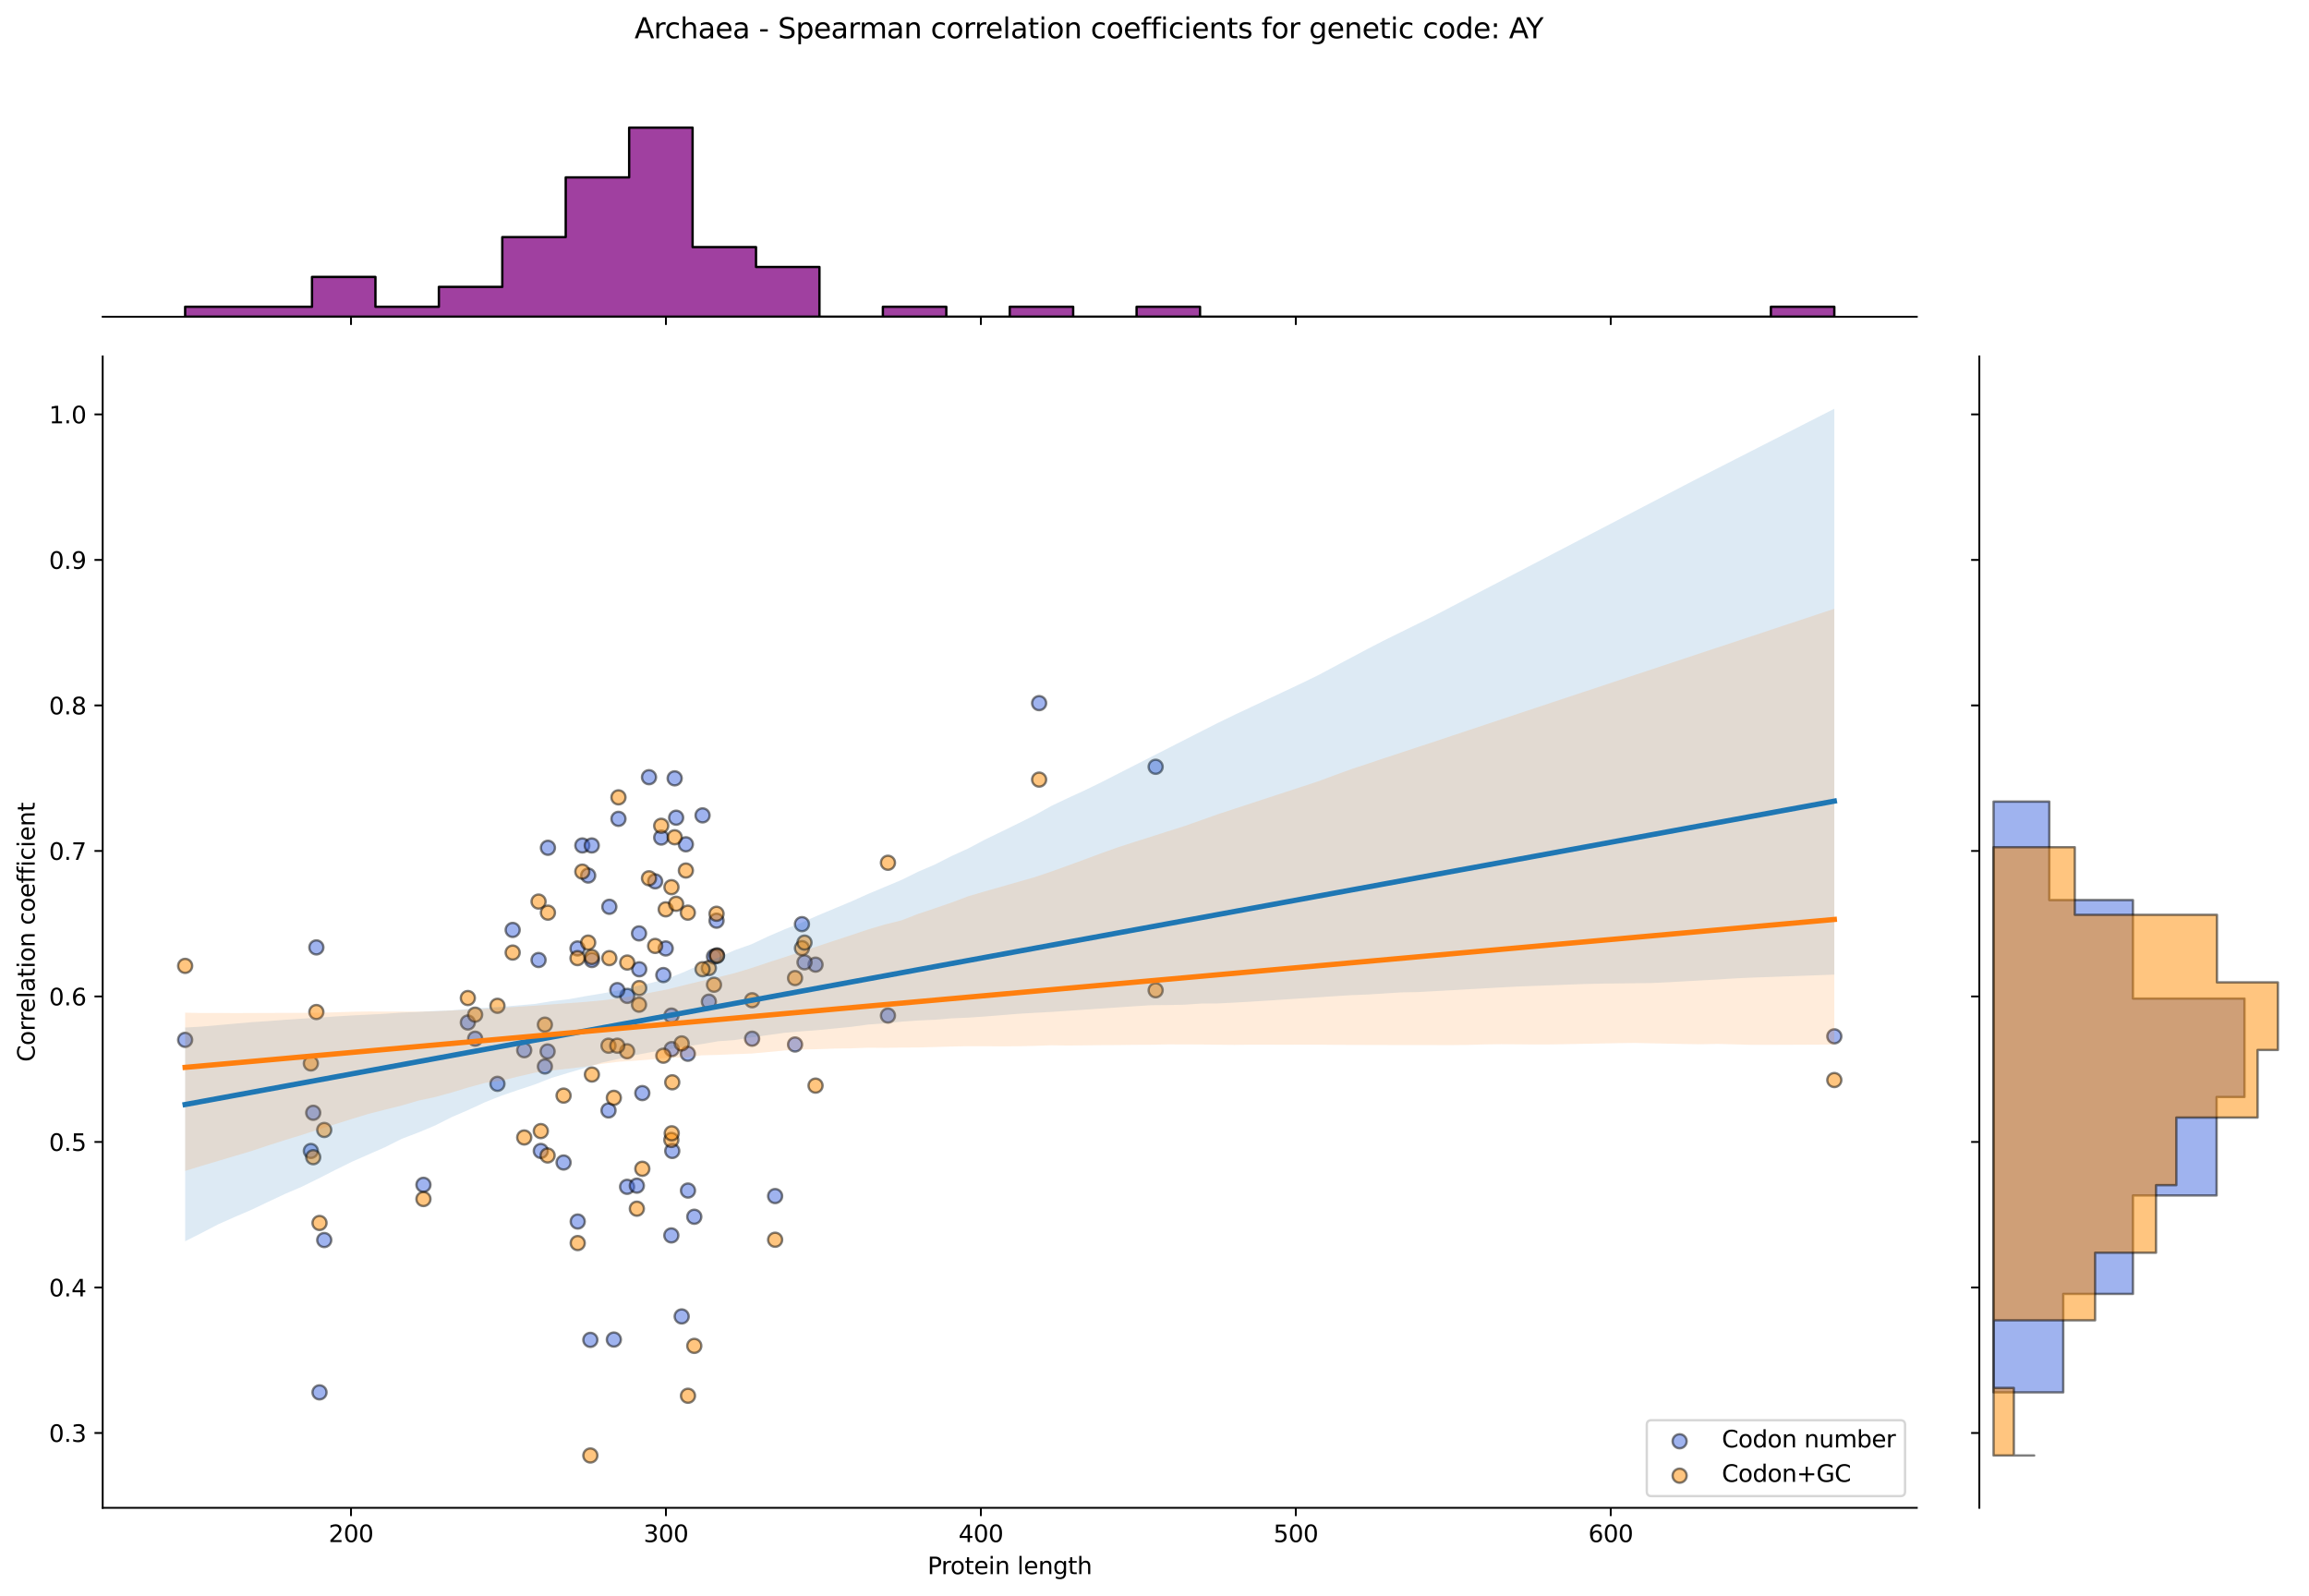 <?xml version="1.0" encoding="utf-8" standalone="no"?>
<!DOCTYPE svg PUBLIC "-//W3C//DTD SVG 1.1//EN"
  "http://www.w3.org/Graphics/SVG/1.1/DTD/svg11.dtd">
<svg xmlns:xlink="http://www.w3.org/1999/xlink" width="984.456pt" height="680.423pt" viewBox="0 0 984.456 680.423" xmlns="http://www.w3.org/2000/svg" version="1.1">
 <defs>
  <style type="text/css">*{stroke-linejoin: round; stroke-linecap: butt}</style>
 </defs>
 <g id="figure_1">
  <g id="patch_1">
   <path d="M 0 680.423 
L 984.456 680.423 
L 984.456 0 
L 0 0 
z
" style="fill: #ffffff"/>
  </g>
  <g id="axes_1">
   <g id="patch_2">
    <path d="M 43.781 642.867 
L 817.232 642.867 
L 817.232 151.966 
L 43.781 151.966 
z
" style="fill: #ffffff"/>
   </g>
   <g id="PathCollection_1">
    <defs>
     <path id="m323d3409af" d="M 0 3 
C 0.796 3 1.559 2.684 2.121 2.121 
C 2.684 1.559 3 0.796 3 0 
C 3 -0.796 2.684 -1.559 2.121 -2.121 
C 1.559 -2.684 0.796 -3 0 -3 
C -0.796 -3 -1.559 -2.684 -2.121 -2.121 
C -2.684 -1.559 -3 -0.796 -3 0 
C -3 0.796 -2.684 1.559 -2.121 2.121 
C -1.559 2.684 -0.796 3 0 3 
z
" style="stroke: #000000; stroke-opacity: 0.5"/>
    </defs>
    <g clip-path="url(#p84b475ad0e)">
     <use xlink:href="#m323d3409af" x="230.582" y="490.706" style="fill: #4169e1; fill-opacity: 0.5; stroke: #000000; stroke-opacity: 0.5"/>
     <use xlink:href="#m323d3409af" x="250.772" y="373.291" style="fill: #4169e1; fill-opacity: 0.5; stroke: #000000; stroke-opacity: 0.5"/>
     <use xlink:href="#m323d3409af" x="259.792" y="386.611" style="fill: #4169e1; fill-opacity: 0.5; stroke: #000000; stroke-opacity: 0.5"/>
     <use xlink:href="#m323d3409af" x="259.44" y="473.439" style="fill: #4169e1; fill-opacity: 0.5; stroke: #000000; stroke-opacity: 0.5"/>
     <use xlink:href="#m323d3409af" x="283.831" y="404.372" style="fill: #4169e1; fill-opacity: 0.5; stroke: #000000; stroke-opacity: 0.5"/>
     <use xlink:href="#m323d3409af" x="212.091" y="462.092" style="fill: #4169e1; fill-opacity: 0.5; stroke: #000000; stroke-opacity: 0.5"/>
     <use xlink:href="#m323d3409af" x="293.262" y="449.265" style="fill: #4169e1; fill-opacity: 0.5; stroke: #000000; stroke-opacity: 0.5"/>
     <use xlink:href="#m323d3409af" x="267.432" y="424.598" style="fill: #4169e1; fill-opacity: 0.5; stroke: #000000; stroke-opacity: 0.5"/>
     <use xlink:href="#m323d3409af" x="492.719" y="326.918" style="fill: #4169e1; fill-opacity: 0.5; stroke: #000000; stroke-opacity: 0.5"/>
     <use xlink:href="#m323d3409af" x="136.227" y="593.633" style="fill: #4169e1; fill-opacity: 0.5; stroke: #000000; stroke-opacity: 0.5"/>
     <use xlink:href="#m323d3409af" x="180.537" y="505.149" style="fill: #4169e1; fill-opacity: 0.5; stroke: #000000; stroke-opacity: 0.5"/>
     <use xlink:href="#m323d3409af" x="305.497" y="392.532" style="fill: #4169e1; fill-opacity: 0.5; stroke: #000000; stroke-opacity: 0.5"/>
     <use xlink:href="#m323d3409af" x="223.504" y="447.766" style="fill: #4169e1; fill-opacity: 0.5; stroke: #000000; stroke-opacity: 0.5"/>
     <use xlink:href="#m323d3409af" x="246.318" y="520.799" style="fill: #4169e1; fill-opacity: 0.5; stroke: #000000; stroke-opacity: 0.5"/>
     <use xlink:href="#m323d3409af" x="286.228" y="526.719" style="fill: #4169e1; fill-opacity: 0.5; stroke: #000000; stroke-opacity: 0.5"/>
     <use xlink:href="#m323d3409af" x="248.277" y="360.465" style="fill: #4169e1; fill-opacity: 0.5; stroke: #000000; stroke-opacity: 0.5"/>
     <use xlink:href="#m323d3409af" x="232.315" y="454.692" style="fill: #4169e1; fill-opacity: 0.5; stroke: #000000; stroke-opacity: 0.5"/>
     <use xlink:href="#m323d3409af" x="347.715" y="411.278" style="fill: #4169e1; fill-opacity: 0.5; stroke: #000000; stroke-opacity: 0.5"/>
     <use xlink:href="#m323d3409af" x="229.621" y="409.305" style="fill: #4169e1; fill-opacity: 0.5; stroke: #000000; stroke-opacity: 0.5"/>
     <use xlink:href="#m323d3409af" x="261.722" y="571.12" style="fill: #4169e1; fill-opacity: 0.5; stroke: #000000; stroke-opacity: 0.5"/>
     <use xlink:href="#m323d3409af" x="292.43" y="359.971" style="fill: #4169e1; fill-opacity: 0.5; stroke: #000000; stroke-opacity: 0.5"/>
     <use xlink:href="#m323d3409af" x="263.685" y="349.118" style="fill: #4169e1; fill-opacity: 0.5; stroke: #000000; stroke-opacity: 0.5"/>
     <use xlink:href="#m323d3409af" x="252.362" y="409.305" style="fill: #4169e1; fill-opacity: 0.5; stroke: #000000; stroke-opacity: 0.5"/>
     <use xlink:href="#m323d3409af" x="267.366" y="505.999" style="fill: #4169e1; fill-opacity: 0.5; stroke: #000000; stroke-opacity: 0.5"/>
     <use xlink:href="#m323d3409af" x="443.039" y="299.784" style="fill: #4169e1; fill-opacity: 0.5; stroke: #000000; stroke-opacity: 0.5"/>
     <use xlink:href="#m323d3409af" x="272.546" y="413.252" style="fill: #4169e1; fill-opacity: 0.5; stroke: #000000; stroke-opacity: 0.5"/>
     <use xlink:href="#m323d3409af" x="282.823" y="415.718" style="fill: #4169e1; fill-opacity: 0.5; stroke: #000000; stroke-opacity: 0.5"/>
     <use xlink:href="#m323d3409af" x="134.885" y="403.928" style="fill: #4169e1; fill-opacity: 0.5; stroke: #000000; stroke-opacity: 0.5"/>
     <use xlink:href="#m323d3409af" x="338.978" y="445.319" style="fill: #4169e1; fill-opacity: 0.5; stroke: #000000; stroke-opacity: 0.5"/>
     <use xlink:href="#m323d3409af" x="252.301" y="360.465" style="fill: #4169e1; fill-opacity: 0.5; stroke: #000000; stroke-opacity: 0.5"/>
     <use xlink:href="#m323d3409af" x="782.075" y="441.845" style="fill: #4169e1; fill-opacity: 0.5; stroke: #000000; stroke-opacity: 0.5"/>
     <use xlink:href="#m323d3409af" x="78.938" y="443.345" style="fill: #4169e1; fill-opacity: 0.5; stroke: #000000; stroke-opacity: 0.5"/>
     <use xlink:href="#m323d3409af" x="272.454" y="397.958" style="fill: #4169e1; fill-opacity: 0.5; stroke: #000000; stroke-opacity: 0.5"/>
     <use xlink:href="#m323d3409af" x="286.623" y="490.706" style="fill: #4169e1; fill-opacity: 0.5; stroke: #000000; stroke-opacity: 0.5"/>
     <use xlink:href="#m323d3409af" x="263.188" y="422.132" style="fill: #4169e1; fill-opacity: 0.5; stroke: #000000; stroke-opacity: 0.5"/>
     <use xlink:href="#m323d3409af" x="304.423" y="407.825" style="fill: #4169e1; fill-opacity: 0.5; stroke: #000000; stroke-opacity: 0.5"/>
     <use xlink:href="#m323d3409af" x="240.288" y="495.639" style="fill: #4169e1; fill-opacity: 0.5; stroke: #000000; stroke-opacity: 0.5"/>
     <use xlink:href="#m323d3409af" x="305.686" y="407.332" style="fill: #4169e1; fill-opacity: 0.5; stroke: #000000; stroke-opacity: 0.5"/>
     <use xlink:href="#m323d3409af" x="288.281" y="348.625" style="fill: #4169e1; fill-opacity: 0.5; stroke: #000000; stroke-opacity: 0.5"/>
     <use xlink:href="#m323d3409af" x="133.542" y="474.437" style="fill: #4169e1; fill-opacity: 0.5; stroke: #000000; stroke-opacity: 0.5"/>
     <use xlink:href="#m323d3409af" x="199.469" y="435.945" style="fill: #4169e1; fill-opacity: 0.5; stroke: #000000; stroke-opacity: 0.5"/>
     <use xlink:href="#m323d3409af" x="202.582" y="442.852" style="fill: #4169e1; fill-opacity: 0.5; stroke: #000000; stroke-opacity: 0.5"/>
     <use xlink:href="#m323d3409af" x="276.706" y="331.358" style="fill: #4169e1; fill-opacity: 0.5; stroke: #000000; stroke-opacity: 0.5"/>
     <use xlink:href="#m323d3409af" x="273.854" y="466.039" style="fill: #4169e1; fill-opacity: 0.5; stroke: #000000; stroke-opacity: 0.5"/>
     <use xlink:href="#m323d3409af" x="378.588" y="432.985" style="fill: #4169e1; fill-opacity: 0.5; stroke: #000000; stroke-opacity: 0.5"/>
     <use xlink:href="#m323d3409af" x="286.399" y="447.292" style="fill: #4169e1; fill-opacity: 0.5; stroke: #000000; stroke-opacity: 0.5"/>
     <use xlink:href="#m323d3409af" x="281.912" y="357.092" style="fill: #4169e1; fill-opacity: 0.5; stroke: #000000; stroke-opacity: 0.5"/>
     <use xlink:href="#m323d3409af" x="320.668" y="442.852" style="fill: #4169e1; fill-opacity: 0.5; stroke: #000000; stroke-opacity: 0.5"/>
     <use xlink:href="#m323d3409af" x="246.223" y="404.372" style="fill: #4169e1; fill-opacity: 0.5; stroke: #000000; stroke-opacity: 0.5"/>
     <use xlink:href="#m323d3409af" x="233.612" y="361.451" style="fill: #4169e1; fill-opacity: 0.5; stroke: #000000; stroke-opacity: 0.5"/>
     <use xlink:href="#m323d3409af" x="341.918" y="394.012" style="fill: #4169e1; fill-opacity: 0.5; stroke: #000000; stroke-opacity: 0.5"/>
     <use xlink:href="#m323d3409af" x="286.278" y="432.985" style="fill: #4169e1; fill-opacity: 0.5; stroke: #000000; stroke-opacity: 0.5"/>
     <use xlink:href="#m323d3409af" x="330.474" y="509.946" style="fill: #4169e1; fill-opacity: 0.5; stroke: #000000; stroke-opacity: 0.5"/>
     <use xlink:href="#m323d3409af" x="138.242" y="528.693" style="fill: #4169e1; fill-opacity: 0.5; stroke: #000000; stroke-opacity: 0.5"/>
     <use xlink:href="#m323d3409af" x="132.535" y="490.706" style="fill: #4169e1; fill-opacity: 0.5; stroke: #000000; stroke-opacity: 0.5"/>
     <use xlink:href="#m323d3409af" x="343.006" y="410.292" style="fill: #4169e1; fill-opacity: 0.5; stroke: #000000; stroke-opacity: 0.5"/>
     <use xlink:href="#m323d3409af" x="271.528" y="505.506" style="fill: #4169e1; fill-opacity: 0.5; stroke: #000000; stroke-opacity: 0.5"/>
     <use xlink:href="#m323d3409af" x="293.326" y="507.594" style="fill: #4169e1; fill-opacity: 0.5; stroke: #000000; stroke-opacity: 0.5"/>
     <use xlink:href="#m323d3409af" x="302.232" y="427.065" style="fill: #4169e1; fill-opacity: 0.5; stroke: #000000; stroke-opacity: 0.5"/>
     <use xlink:href="#m323d3409af" x="299.536" y="347.638" style="fill: #4169e1; fill-opacity: 0.5; stroke: #000000; stroke-opacity: 0.5"/>
     <use xlink:href="#m323d3409af" x="233.474" y="448.279" style="fill: #4169e1; fill-opacity: 0.5; stroke: #000000; stroke-opacity: 0.5"/>
     <use xlink:href="#m323d3409af" x="296.011" y="518.764" style="fill: #4169e1; fill-opacity: 0.5; stroke: #000000; stroke-opacity: 0.5"/>
     <use xlink:href="#m323d3409af" x="218.581" y="396.478" style="fill: #4169e1; fill-opacity: 0.5; stroke: #000000; stroke-opacity: 0.5"/>
     <use xlink:href="#m323d3409af" x="279.323" y="375.758" style="fill: #4169e1; fill-opacity: 0.5; stroke: #000000; stroke-opacity: 0.5"/>
     <use xlink:href="#m323d3409af" x="287.651" y="331.851" style="fill: #4169e1; fill-opacity: 0.5; stroke: #000000; stroke-opacity: 0.5"/>
     <use xlink:href="#m323d3409af" x="251.701" y="571.256" style="fill: #4169e1; fill-opacity: 0.5; stroke: #000000; stroke-opacity: 0.5"/>
     <use xlink:href="#m323d3409af" x="290.64" y="561.262" style="fill: #4169e1; fill-opacity: 0.5; stroke: #000000; stroke-opacity: 0.5"/>
    </g>
   </g>
   <g id="PathCollection_2">
    <defs>
     <path id="m8d9be82230" d="M 0 3 
C 0.796 3 1.559 2.684 2.121 2.121 
C 2.684 1.559 3 0.796 3 0 
C 3 -0.796 2.684 -1.559 2.121 -2.121 
C 1.559 -2.684 0.796 -3 0 -3 
C -0.796 -3 -1.559 -2.684 -2.121 -2.121 
C -2.684 -1.559 -3 -0.796 -3 0 
C -3 0.796 -2.684 1.559 -2.121 2.121 
C -1.559 2.684 -0.796 3 0 3 
z
" style="stroke: #000000; stroke-opacity: 0.5"/>
    </defs>
    <g clip-path="url(#p84b475ad0e)">
     <use xlink:href="#m8d9be82230" x="230.582" y="482.239" style="fill: #ff8c00; fill-opacity: 0.5; stroke: #000000; stroke-opacity: 0.5"/>
     <use xlink:href="#m8d9be82230" x="250.772" y="401.878" style="fill: #ff8c00; fill-opacity: 0.5; stroke: #000000; stroke-opacity: 0.5"/>
     <use xlink:href="#m8d9be82230" x="259.792" y="408.496" style="fill: #ff8c00; fill-opacity: 0.5; stroke: #000000; stroke-opacity: 0.5"/>
     <use xlink:href="#m8d9be82230" x="259.44" y="445.84" style="fill: #ff8c00; fill-opacity: 0.5; stroke: #000000; stroke-opacity: 0.5"/>
     <use xlink:href="#m8d9be82230" x="283.831" y="387.696" style="fill: #ff8c00; fill-opacity: 0.5; stroke: #000000; stroke-opacity: 0.5"/>
     <use xlink:href="#m8d9be82230" x="212.091" y="428.823" style="fill: #ff8c00; fill-opacity: 0.5; stroke: #000000; stroke-opacity: 0.5"/>
     <use xlink:href="#m8d9be82230" x="293.262" y="389.114" style="fill: #ff8c00; fill-opacity: 0.5; stroke: #000000; stroke-opacity: 0.5"/>
     <use xlink:href="#m8d9be82230" x="267.432" y="410.387" style="fill: #ff8c00; fill-opacity: 0.5; stroke: #000000; stroke-opacity: 0.5"/>
     <use xlink:href="#m8d9be82230" x="492.719" y="422.205" style="fill: #ff8c00; fill-opacity: 0.5; stroke: #000000; stroke-opacity: 0.5"/>
     <use xlink:href="#m8d9be82230" x="136.227" y="521.41" style="fill: #ff8c00; fill-opacity: 0.5; stroke: #000000; stroke-opacity: 0.5"/>
     <use xlink:href="#m8d9be82230" x="180.537" y="511.204" style="fill: #ff8c00; fill-opacity: 0.5; stroke: #000000; stroke-opacity: 0.5"/>
     <use xlink:href="#m8d9be82230" x="305.497" y="389.587" style="fill: #ff8c00; fill-opacity: 0.5; stroke: #000000; stroke-opacity: 0.5"/>
     <use xlink:href="#m8d9be82230" x="223.504" y="484.966" style="fill: #ff8c00; fill-opacity: 0.5; stroke: #000000; stroke-opacity: 0.5"/>
     <use xlink:href="#m8d9be82230" x="246.318" y="529.984" style="fill: #ff8c00; fill-opacity: 0.5; stroke: #000000; stroke-opacity: 0.5"/>
     <use xlink:href="#m8d9be82230" x="286.228" y="486.021" style="fill: #ff8c00; fill-opacity: 0.5; stroke: #000000; stroke-opacity: 0.5"/>
     <use xlink:href="#m8d9be82230" x="248.277" y="371.624" style="fill: #ff8c00; fill-opacity: 0.5; stroke: #000000; stroke-opacity: 0.5"/>
     <use xlink:href="#m8d9be82230" x="232.315" y="436.859" style="fill: #ff8c00; fill-opacity: 0.5; stroke: #000000; stroke-opacity: 0.5"/>
     <use xlink:href="#m8d9be82230" x="347.715" y="462.858" style="fill: #ff8c00; fill-opacity: 0.5; stroke: #000000; stroke-opacity: 0.5"/>
     <use xlink:href="#m8d9be82230" x="229.621" y="384.387" style="fill: #ff8c00; fill-opacity: 0.5; stroke: #000000; stroke-opacity: 0.5"/>
     <use xlink:href="#m8d9be82230" x="261.722" y="468.058" style="fill: #ff8c00; fill-opacity: 0.5; stroke: #000000; stroke-opacity: 0.5"/>
     <use xlink:href="#m8d9be82230" x="292.43" y="371.151" style="fill: #ff8c00; fill-opacity: 0.5; stroke: #000000; stroke-opacity: 0.5"/>
     <use xlink:href="#m8d9be82230" x="263.685" y="339.952" style="fill: #ff8c00; fill-opacity: 0.5; stroke: #000000; stroke-opacity: 0.5"/>
     <use xlink:href="#m8d9be82230" x="252.362" y="458.131" style="fill: #ff8c00; fill-opacity: 0.5; stroke: #000000; stroke-opacity: 0.5"/>
     <use xlink:href="#m8d9be82230" x="267.366" y="448.204" style="fill: #ff8c00; fill-opacity: 0.5; stroke: #000000; stroke-opacity: 0.5"/>
     <use xlink:href="#m8d9be82230" x="443.039" y="332.389" style="fill: #ff8c00; fill-opacity: 0.5; stroke: #000000; stroke-opacity: 0.5"/>
     <use xlink:href="#m8d9be82230" x="272.546" y="421.259" style="fill: #ff8c00; fill-opacity: 0.5; stroke: #000000; stroke-opacity: 0.5"/>
     <use xlink:href="#m8d9be82230" x="282.823" y="450.095" style="fill: #ff8c00; fill-opacity: 0.5; stroke: #000000; stroke-opacity: 0.5"/>
     <use xlink:href="#m8d9be82230" x="134.885" y="431.483" style="fill: #ff8c00; fill-opacity: 0.5; stroke: #000000; stroke-opacity: 0.5"/>
     <use xlink:href="#m8d9be82230" x="338.978" y="417.005" style="fill: #ff8c00; fill-opacity: 0.5; stroke: #000000; stroke-opacity: 0.5"/>
     <use xlink:href="#m8d9be82230" x="252.301" y="408.023" style="fill: #ff8c00; fill-opacity: 0.5; stroke: #000000; stroke-opacity: 0.5"/>
     <use xlink:href="#m8d9be82230" x="782.075" y="460.478" style="fill: #ff8c00; fill-opacity: 0.5; stroke: #000000; stroke-opacity: 0.5"/>
     <use xlink:href="#m8d9be82230" x="78.938" y="411.805" style="fill: #ff8c00; fill-opacity: 0.5; stroke: #000000; stroke-opacity: 0.5"/>
     <use xlink:href="#m8d9be82230" x="272.454" y="428.35" style="fill: #ff8c00; fill-opacity: 0.5; stroke: #000000; stroke-opacity: 0.5"/>
     <use xlink:href="#m8d9be82230" x="286.623" y="461.44" style="fill: #ff8c00; fill-opacity: 0.5; stroke: #000000; stroke-opacity: 0.5"/>
     <use xlink:href="#m8d9be82230" x="263.188" y="445.84" style="fill: #ff8c00; fill-opacity: 0.5; stroke: #000000; stroke-opacity: 0.5"/>
     <use xlink:href="#m8d9be82230" x="304.423" y="419.841" style="fill: #ff8c00; fill-opacity: 0.5; stroke: #000000; stroke-opacity: 0.5"/>
     <use xlink:href="#m8d9be82230" x="240.288" y="467.113" style="fill: #ff8c00; fill-opacity: 0.5; stroke: #000000; stroke-opacity: 0.5"/>
     <use xlink:href="#m8d9be82230" x="305.686" y="407.55" style="fill: #ff8c00; fill-opacity: 0.5; stroke: #000000; stroke-opacity: 0.5"/>
     <use xlink:href="#m8d9be82230" x="288.281" y="385.333" style="fill: #ff8c00; fill-opacity: 0.5; stroke: #000000; stroke-opacity: 0.5"/>
     <use xlink:href="#m8d9be82230" x="133.542" y="493.372" style="fill: #ff8c00; fill-opacity: 0.5; stroke: #000000; stroke-opacity: 0.5"/>
     <use xlink:href="#m8d9be82230" x="199.469" y="425.514" style="fill: #ff8c00; fill-opacity: 0.5; stroke: #000000; stroke-opacity: 0.5"/>
     <use xlink:href="#m8d9be82230" x="202.582" y="432.604" style="fill: #ff8c00; fill-opacity: 0.5; stroke: #000000; stroke-opacity: 0.5"/>
     <use xlink:href="#m8d9be82230" x="276.706" y="374.46" style="fill: #ff8c00; fill-opacity: 0.5; stroke: #000000; stroke-opacity: 0.5"/>
     <use xlink:href="#m8d9be82230" x="273.854" y="498.312" style="fill: #ff8c00; fill-opacity: 0.5; stroke: #000000; stroke-opacity: 0.5"/>
     <use xlink:href="#m8d9be82230" x="378.588" y="367.842" style="fill: #ff8c00; fill-opacity: 0.5; stroke: #000000; stroke-opacity: 0.5"/>
     <use xlink:href="#m8d9be82230" x="286.399" y="483.185" style="fill: #ff8c00; fill-opacity: 0.5; stroke: #000000; stroke-opacity: 0.5"/>
     <use xlink:href="#m8d9be82230" x="281.912" y="352.075" style="fill: #ff8c00; fill-opacity: 0.5; stroke: #000000; stroke-opacity: 0.5"/>
     <use xlink:href="#m8d9be82230" x="320.668" y="426.459" style="fill: #ff8c00; fill-opacity: 0.5; stroke: #000000; stroke-opacity: 0.5"/>
     <use xlink:href="#m8d9be82230" x="246.223" y="408.496" style="fill: #ff8c00; fill-opacity: 0.5; stroke: #000000; stroke-opacity: 0.5"/>
     <use xlink:href="#m8d9be82230" x="233.612" y="389.114" style="fill: #ff8c00; fill-opacity: 0.5; stroke: #000000; stroke-opacity: 0.5"/>
     <use xlink:href="#m8d9be82230" x="341.918" y="404.241" style="fill: #ff8c00; fill-opacity: 0.5; stroke: #000000; stroke-opacity: 0.5"/>
     <use xlink:href="#m8d9be82230" x="286.278" y="378.242" style="fill: #ff8c00; fill-opacity: 0.5; stroke: #000000; stroke-opacity: 0.5"/>
     <use xlink:href="#m8d9be82230" x="330.474" y="528.566" style="fill: #ff8c00; fill-opacity: 0.5; stroke: #000000; stroke-opacity: 0.5"/>
     <use xlink:href="#m8d9be82230" x="138.242" y="481.767" style="fill: #ff8c00; fill-opacity: 0.5; stroke: #000000; stroke-opacity: 0.5"/>
     <use xlink:href="#m8d9be82230" x="132.535" y="453.404" style="fill: #ff8c00; fill-opacity: 0.5; stroke: #000000; stroke-opacity: 0.5"/>
     <use xlink:href="#m8d9be82230" x="343.006" y="401.878" style="fill: #ff8c00; fill-opacity: 0.5; stroke: #000000; stroke-opacity: 0.5"/>
     <use xlink:href="#m8d9be82230" x="271.528" y="515.33" style="fill: #ff8c00; fill-opacity: 0.5; stroke: #000000; stroke-opacity: 0.5"/>
     <use xlink:href="#m8d9be82230" x="293.326" y="595.083" style="fill: #ff8c00; fill-opacity: 0.5; stroke: #000000; stroke-opacity: 0.5"/>
     <use xlink:href="#m8d9be82230" x="302.232" y="412.75" style="fill: #ff8c00; fill-opacity: 0.5; stroke: #000000; stroke-opacity: 0.5"/>
     <use xlink:href="#m8d9be82230" x="299.536" y="413.223" style="fill: #ff8c00; fill-opacity: 0.5; stroke: #000000; stroke-opacity: 0.5"/>
     <use xlink:href="#m8d9be82230" x="233.474" y="492.639" style="fill: #ff8c00; fill-opacity: 0.5; stroke: #000000; stroke-opacity: 0.5"/>
     <use xlink:href="#m8d9be82230" x="296.011" y="573.814" style="fill: #ff8c00; fill-opacity: 0.5; stroke: #000000; stroke-opacity: 0.5"/>
     <use xlink:href="#m8d9be82230" x="218.581" y="406.132" style="fill: #ff8c00; fill-opacity: 0.5; stroke: #000000; stroke-opacity: 0.5"/>
     <use xlink:href="#m8d9be82230" x="279.323" y="403.296" style="fill: #ff8c00; fill-opacity: 0.5; stroke: #000000; stroke-opacity: 0.5"/>
     <use xlink:href="#m8d9be82230" x="287.651" y="356.97" style="fill: #ff8c00; fill-opacity: 0.5; stroke: #000000; stroke-opacity: 0.5"/>
     <use xlink:href="#m8d9be82230" x="251.701" y="620.553" style="fill: #ff8c00; fill-opacity: 0.5; stroke: #000000; stroke-opacity: 0.5"/>
     <use xlink:href="#m8d9be82230" x="290.64" y="444.854" style="fill: #ff8c00; fill-opacity: 0.5; stroke: #000000; stroke-opacity: 0.5"/>
    </g>
   </g>
   <g id="PolyCollection_1">
    <path d="M 78.938 438.1 
L 78.938 529.208 
L 86.04 525.625 
L 93.143 521.924 
L 100.245 518.786 
L 107.348 515.729 
L 114.45 512.351 
L 121.552 509.015 
L 128.655 505.972 
L 135.757 502.485 
L 142.86 498.856 
L 149.962 495.35 
L 157.064 492.218 
L 164.167 489.109 
L 171.269 485.54 
L 178.372 482.839 
L 185.474 479.865 
L 192.576 476.281 
L 199.679 473.226 
L 206.781 469.934 
L 213.884 467.113 
L 220.986 464.688 
L 228.088 462.336 
L 235.191 459.545 
L 242.293 457.409 
L 249.396 455.335 
L 256.498 453.052 
L 263.6 451.483 
L 270.703 449.85 
L 277.805 448.555 
L 284.908 447.413 
L 292.01 446.219 
L 299.112 445.154 
L 306.215 443.938 
L 313.317 443.408 
L 320.419 442.295 
L 327.522 441.297 
L 334.624 440.315 
L 341.727 439.702 
L 348.829 439.184 
L 355.931 438.485 
L 363.034 437.781 
L 370.136 436.817 
L 377.239 436.318 
L 384.341 435.59 
L 391.443 435.084 
L 398.546 434.776 
L 405.648 434.174 
L 412.751 433.875 
L 419.853 433.396 
L 426.955 432.817 
L 434.058 432.24 
L 441.16 431.818 
L 448.263 431.437 
L 455.365 430.955 
L 462.467 430.473 
L 469.57 429.989 
L 476.672 429.504 
L 483.775 429.018 
L 490.877 428.565 
L 497.979 428.501 
L 505.082 428.356 
L 512.184 427.862 
L 519.287 427.819 
L 526.389 427.456 
L 533.491 427.048 
L 540.594 426.599 
L 547.696 426.133 
L 554.799 425.666 
L 561.901 425.199 
L 569.003 424.731 
L 576.106 424.286 
L 583.208 424.006 
L 590.31 423.558 
L 597.413 423.107 
L 604.515 422.974 
L 611.618 422.584 
L 618.72 422.188 
L 625.822 421.788 
L 632.925 421.387 
L 640.027 420.985 
L 647.13 420.607 
L 654.232 420.34 
L 661.334 420.071 
L 668.437 419.802 
L 675.539 419.533 
L 682.642 419.378 
L 689.744 419.294 
L 696.846 419.211 
L 703.949 419.127 
L 711.051 418.793 
L 718.154 418.397 
L 725.256 418 
L 732.358 417.604 
L 739.461 417.148 
L 746.563 416.815 
L 753.666 416.579 
L 760.768 416.315 
L 767.87 416.052 
L 774.973 415.789 
L 782.075 415.525 
L 782.075 174.279 
L 782.075 174.279 
L 774.973 177.895 
L 767.87 181.515 
L 760.768 185.136 
L 753.666 188.757 
L 746.563 192.378 
L 739.461 195.999 
L 732.358 199.62 
L 725.256 203.241 
L 718.154 206.919 
L 711.051 210.62 
L 703.949 214.321 
L 696.846 218.022 
L 689.744 221.723 
L 682.642 225.424 
L 675.539 229.125 
L 668.437 232.826 
L 661.334 236.527 
L 654.232 240.228 
L 647.13 243.929 
L 640.027 247.63 
L 632.925 251.331 
L 625.822 255.032 
L 618.72 258.737 
L 611.618 262.442 
L 604.515 265.947 
L 597.413 269.444 
L 590.31 272.941 
L 583.208 276.596 
L 576.106 280.372 
L 569.003 284.149 
L 561.901 287.925 
L 554.799 291.382 
L 547.696 294.724 
L 540.594 298.066 
L 533.491 301.411 
L 526.389 304.756 
L 519.287 308.192 
L 512.184 311.804 
L 505.082 315.417 
L 497.979 319.033 
L 490.877 322.649 
L 483.775 326.265 
L 476.672 329.882 
L 469.57 333.502 
L 462.467 336.966 
L 455.365 340.219 
L 448.263 343.599 
L 441.16 347.545 
L 434.058 351.096 
L 426.955 354.562 
L 419.853 358.008 
L 412.751 361.767 
L 405.648 364.999 
L 398.546 368.61 
L 391.443 371.657 
L 384.341 375.171 
L 377.239 378.148 
L 370.136 381.119 
L 363.034 384.315 
L 355.931 387.273 
L 348.829 390.236 
L 341.727 393.378 
L 334.624 396.169 
L 327.522 399.225 
L 320.419 402.571 
L 313.317 405.076 
L 306.215 408.247 
L 299.112 411.025 
L 292.01 414.251 
L 284.908 417.119 
L 277.805 419.014 
L 270.703 420.592 
L 263.6 422.281 
L 256.498 423.595 
L 249.396 424.753 
L 242.293 426.054 
L 235.191 426.858 
L 228.088 428.018 
L 220.986 428.637 
L 213.884 429.251 
L 206.781 429.65 
L 199.679 430.138 
L 192.576 430.741 
L 185.474 431.019 
L 178.372 431.428 
L 171.269 431.709 
L 164.167 432.222 
L 157.064 432.592 
L 149.962 432.948 
L 142.86 433.366 
L 135.757 433.896 
L 128.655 434.312 
L 121.552 434.779 
L 114.45 435.335 
L 107.348 435.799 
L 100.245 436.424 
L 93.143 437.054 
L 86.04 437.685 
L 78.938 438.1 
z
" clip-path="url(#p84b475ad0e)" style="fill: #1f77b4; fill-opacity: 0.15"/>
   </g>
   <g id="PolyCollection_2">
    <path d="M 78.938 431.75 
L 78.938 499.213 
L 86.04 497.034 
L 93.143 494.931 
L 100.245 492.8 
L 107.348 490.702 
L 114.45 488.322 
L 121.552 486.054 
L 128.655 483.894 
L 135.757 481.567 
L 142.86 479.323 
L 149.962 477.08 
L 157.064 474.91 
L 164.167 473.103 
L 171.269 471.329 
L 178.372 469.246 
L 185.474 467.734 
L 192.576 465.788 
L 199.679 463.636 
L 206.781 461.703 
L 213.884 460.715 
L 220.986 458.958 
L 228.088 457.331 
L 235.191 456.395 
L 242.293 455.623 
L 249.396 454.76 
L 256.498 453.573 
L 263.6 452.69 
L 270.703 452.223 
L 277.805 451.697 
L 284.908 450.959 
L 292.01 450.868 
L 299.112 449.943 
L 306.215 449.755 
L 313.317 449.441 
L 320.419 449.184 
L 327.522 448.526 
L 334.624 447.87 
L 341.727 447.491 
L 348.829 447.317 
L 355.931 447.054 
L 363.034 446.953 
L 370.136 446.693 
L 377.239 446.75 
L 384.341 446.641 
L 391.443 446.593 
L 398.546 446.404 
L 405.648 446.184 
L 412.751 446.055 
L 419.853 446.057 
L 426.955 446.129 
L 434.058 446.064 
L 441.16 445.915 
L 448.263 445.655 
L 455.365 445.771 
L 462.467 445.685 
L 469.57 445.591 
L 476.672 445.556 
L 483.775 445.467 
L 490.877 445.433 
L 497.979 445.296 
L 505.082 445.312 
L 512.184 445.341 
L 519.287 445.414 
L 526.389 445.492 
L 533.491 445.385 
L 540.594 445.402 
L 547.696 445.417 
L 554.799 445.4 
L 561.901 445.386 
L 569.003 445.472 
L 576.106 445.494 
L 583.208 445.517 
L 590.31 445.536 
L 597.413 445.553 
L 604.515 445.563 
L 611.618 445.564 
L 618.72 445.575 
L 625.822 445.504 
L 632.925 445.299 
L 640.027 445.195 
L 647.13 445.261 
L 654.232 445.325 
L 661.334 445.3 
L 668.437 445.163 
L 675.539 445.026 
L 682.642 444.889 
L 689.744 444.752 
L 696.846 444.658 
L 703.949 444.814 
L 711.051 444.97 
L 718.154 445.122 
L 725.256 445.23 
L 732.358 445.071 
L 739.461 445.272 
L 746.563 445.47 
L 753.666 445.477 
L 760.768 445.449 
L 767.87 445.418 
L 774.973 445.386 
L 782.075 445.353 
L 782.075 259.552 
L 782.075 259.552 
L 774.973 261.908 
L 767.87 264.264 
L 760.768 266.619 
L 753.666 268.975 
L 746.563 271.331 
L 739.461 273.686 
L 732.358 276.042 
L 725.256 278.399 
L 718.154 280.756 
L 711.051 283.114 
L 703.949 285.471 
L 696.846 287.828 
L 689.744 290.186 
L 682.642 292.543 
L 675.539 294.901 
L 668.437 297.258 
L 661.334 299.615 
L 654.232 301.973 
L 647.13 304.334 
L 640.027 306.7 
L 632.925 309.066 
L 625.822 311.431 
L 618.72 313.797 
L 611.618 316.186 
L 604.515 318.511 
L 597.413 320.865 
L 590.31 323.2 
L 583.208 325.58 
L 576.106 327.936 
L 569.003 330.525 
L 561.901 333.155 
L 554.799 335.488 
L 547.696 337.816 
L 540.594 340.145 
L 533.491 342.473 
L 526.389 344.801 
L 519.287 347.134 
L 512.184 349.662 
L 505.082 352.161 
L 497.979 354.422 
L 490.877 356.683 
L 483.775 358.944 
L 476.672 361.228 
L 469.57 363.779 
L 462.467 366.407 
L 455.365 369.019 
L 448.263 371.574 
L 441.16 373.973 
L 434.058 376.001 
L 426.955 378.029 
L 419.853 380.057 
L 412.751 382.136 
L 405.648 384.821 
L 398.546 387.263 
L 391.443 389.63 
L 384.341 392.402 
L 377.239 394.161 
L 370.136 396.27 
L 363.034 398.659 
L 355.931 400.988 
L 348.829 403.345 
L 341.727 405.702 
L 334.624 408.056 
L 327.522 410.331 
L 320.419 412.722 
L 313.317 414.866 
L 306.215 416.626 
L 299.112 418.231 
L 292.01 419.954 
L 284.908 421.75 
L 277.805 423.116 
L 270.703 424.542 
L 263.6 425.609 
L 256.498 426.523 
L 249.396 427.18 
L 242.293 427.703 
L 235.191 428.221 
L 228.088 428.775 
L 220.986 429.204 
L 213.884 429.642 
L 206.781 430.06 
L 199.679 430.466 
L 192.576 430.823 
L 185.474 431.172 
L 178.372 431.293 
L 171.269 431.282 
L 164.167 431.27 
L 157.064 431.253 
L 149.962 431.381 
L 142.86 431.599 
L 135.757 431.793 
L 128.655 431.822 
L 121.552 431.847 
L 114.45 431.87 
L 107.348 431.895 
L 100.245 431.929 
L 93.143 431.876 
L 86.04 431.902 
L 78.938 431.75 
z
" clip-path="url(#p84b475ad0e)" style="fill: #ff7f0e; fill-opacity: 0.15"/>
   </g>
   <g id="matplotlib.axis_1">
    <g id="xtick_1">
     <g id="line2d_1">
      <defs>
       <path id="mfc01545a93" d="M 0 0 
L 0 3.5 
" style="stroke: #000000; stroke-width: 0.8"/>
      </defs>
      <g>
       <use xlink:href="#mfc01545a93" x="149.655" y="642.867" style="stroke: #000000; stroke-width: 0.8"/>
      </g>
     </g>
     <g id="text_1">
      <!-- 200 -->
      <g transform="translate(140.111 657.465) scale(0.1 -0.1)">
       <defs>
        <path id="DejaVuSans-32" d="M 1228 531 
L 3431 531 
L 3431 0 
L 469 0 
L 469 531 
Q 828 903 1448 1529 
Q 2069 2156 2228 2338 
Q 2531 2678 2651 2914 
Q 2772 3150 2772 3378 
Q 2772 3750 2511 3984 
Q 2250 4219 1831 4219 
Q 1534 4219 1204 4116 
Q 875 4013 500 3803 
L 500 4441 
Q 881 4594 1212 4672 
Q 1544 4750 1819 4750 
Q 2544 4750 2975 4387 
Q 3406 4025 3406 3419 
Q 3406 3131 3298 2873 
Q 3191 2616 2906 2266 
Q 2828 2175 2409 1742 
Q 1991 1309 1228 531 
z
" transform="scale(0.016)"/>
        <path id="DejaVuSans-30" d="M 2034 4250 
Q 1547 4250 1301 3770 
Q 1056 3291 1056 2328 
Q 1056 1369 1301 889 
Q 1547 409 2034 409 
Q 2525 409 2770 889 
Q 3016 1369 3016 2328 
Q 3016 3291 2770 3770 
Q 2525 4250 2034 4250 
z
M 2034 4750 
Q 2819 4750 3233 4129 
Q 3647 3509 3647 2328 
Q 3647 1150 3233 529 
Q 2819 -91 2034 -91 
Q 1250 -91 836 529 
Q 422 1150 422 2328 
Q 422 3509 836 4129 
Q 1250 4750 2034 4750 
z
" transform="scale(0.016)"/>
       </defs>
       <use xlink:href="#DejaVuSans-32"/>
       <use xlink:href="#DejaVuSans-30" x="63.623"/>
       <use xlink:href="#DejaVuSans-30" x="127.246"/>
      </g>
     </g>
    </g>
    <g id="xtick_2">
     <g id="line2d_2">
      <g>
       <use xlink:href="#mfc01545a93" x="283.926" y="642.867" style="stroke: #000000; stroke-width: 0.8"/>
      </g>
     </g>
     <g id="text_2">
      <!-- 300 -->
      <g transform="translate(274.383 657.465) scale(0.1 -0.1)">
       <defs>
        <path id="DejaVuSans-33" d="M 2597 2516 
Q 3050 2419 3304 2112 
Q 3559 1806 3559 1356 
Q 3559 666 3084 287 
Q 2609 -91 1734 -91 
Q 1441 -91 1130 -33 
Q 819 25 488 141 
L 488 750 
Q 750 597 1062 519 
Q 1375 441 1716 441 
Q 2309 441 2620 675 
Q 2931 909 2931 1356 
Q 2931 1769 2642 2001 
Q 2353 2234 1838 2234 
L 1294 2234 
L 1294 2753 
L 1863 2753 
Q 2328 2753 2575 2939 
Q 2822 3125 2822 3475 
Q 2822 3834 2567 4026 
Q 2313 4219 1838 4219 
Q 1578 4219 1281 4162 
Q 984 4106 628 3988 
L 628 4550 
Q 988 4650 1302 4700 
Q 1616 4750 1894 4750 
Q 2613 4750 3031 4423 
Q 3450 4097 3450 3541 
Q 3450 3153 3228 2886 
Q 3006 2619 2597 2516 
z
" transform="scale(0.016)"/>
       </defs>
       <use xlink:href="#DejaVuSans-33"/>
       <use xlink:href="#DejaVuSans-30" x="63.623"/>
       <use xlink:href="#DejaVuSans-30" x="127.246"/>
      </g>
     </g>
    </g>
    <g id="xtick_3">
     <g id="line2d_3">
      <g>
       <use xlink:href="#mfc01545a93" x="418.198" y="642.867" style="stroke: #000000; stroke-width: 0.8"/>
      </g>
     </g>
     <g id="text_3">
      <!-- 400 -->
      <g transform="translate(408.655 657.465) scale(0.1 -0.1)">
       <defs>
        <path id="DejaVuSans-34" d="M 2419 4116 
L 825 1625 
L 2419 1625 
L 2419 4116 
z
M 2253 4666 
L 3047 4666 
L 3047 1625 
L 3713 1625 
L 3713 1100 
L 3047 1100 
L 3047 0 
L 2419 0 
L 2419 1100 
L 313 1100 
L 313 1709 
L 2253 4666 
z
" transform="scale(0.016)"/>
       </defs>
       <use xlink:href="#DejaVuSans-34"/>
       <use xlink:href="#DejaVuSans-30" x="63.623"/>
       <use xlink:href="#DejaVuSans-30" x="127.246"/>
      </g>
     </g>
    </g>
    <g id="xtick_4">
     <g id="line2d_4">
      <g>
       <use xlink:href="#mfc01545a93" x="552.47" y="642.867" style="stroke: #000000; stroke-width: 0.8"/>
      </g>
     </g>
     <g id="text_4">
      <!-- 500 -->
      <g transform="translate(542.926 657.465) scale(0.1 -0.1)">
       <defs>
        <path id="DejaVuSans-35" d="M 691 4666 
L 3169 4666 
L 3169 4134 
L 1269 4134 
L 1269 2991 
Q 1406 3038 1543 3061 
Q 1681 3084 1819 3084 
Q 2600 3084 3056 2656 
Q 3513 2228 3513 1497 
Q 3513 744 3044 326 
Q 2575 -91 1722 -91 
Q 1428 -91 1123 -41 
Q 819 9 494 109 
L 494 744 
Q 775 591 1075 516 
Q 1375 441 1709 441 
Q 2250 441 2565 725 
Q 2881 1009 2881 1497 
Q 2881 1984 2565 2268 
Q 2250 2553 1709 2553 
Q 1456 2553 1204 2497 
Q 953 2441 691 2322 
L 691 4666 
z
" transform="scale(0.016)"/>
       </defs>
       <use xlink:href="#DejaVuSans-35"/>
       <use xlink:href="#DejaVuSans-30" x="63.623"/>
       <use xlink:href="#DejaVuSans-30" x="127.246"/>
      </g>
     </g>
    </g>
    <g id="xtick_5">
     <g id="line2d_5">
      <g>
       <use xlink:href="#mfc01545a93" x="686.742" y="642.867" style="stroke: #000000; stroke-width: 0.8"/>
      </g>
     </g>
     <g id="text_5">
      <!-- 600 -->
      <g transform="translate(677.198 657.465) scale(0.1 -0.1)">
       <defs>
        <path id="DejaVuSans-36" d="M 2113 2584 
Q 1688 2584 1439 2293 
Q 1191 2003 1191 1497 
Q 1191 994 1439 701 
Q 1688 409 2113 409 
Q 2538 409 2786 701 
Q 3034 994 3034 1497 
Q 3034 2003 2786 2293 
Q 2538 2584 2113 2584 
z
M 3366 4563 
L 3366 3988 
Q 3128 4100 2886 4159 
Q 2644 4219 2406 4219 
Q 1781 4219 1451 3797 
Q 1122 3375 1075 2522 
Q 1259 2794 1537 2939 
Q 1816 3084 2150 3084 
Q 2853 3084 3261 2657 
Q 3669 2231 3669 1497 
Q 3669 778 3244 343 
Q 2819 -91 2113 -91 
Q 1303 -91 875 529 
Q 447 1150 447 2328 
Q 447 3434 972 4092 
Q 1497 4750 2381 4750 
Q 2619 4750 2861 4703 
Q 3103 4656 3366 4563 
z
" transform="scale(0.016)"/>
       </defs>
       <use xlink:href="#DejaVuSans-36"/>
       <use xlink:href="#DejaVuSans-30" x="63.623"/>
       <use xlink:href="#DejaVuSans-30" x="127.246"/>
      </g>
     </g>
    </g>
    <g id="text_6">
     <!-- Protein length -->
     <g transform="translate(395.456 671.143) scale(0.1 -0.1)">
      <defs>
       <path id="DejaVuSans-50" d="M 1259 4147 
L 1259 2394 
L 2053 2394 
Q 2494 2394 2734 2622 
Q 2975 2850 2975 3272 
Q 2975 3691 2734 3919 
Q 2494 4147 2053 4147 
L 1259 4147 
z
M 628 4666 
L 2053 4666 
Q 2838 4666 3239 4311 
Q 3641 3956 3641 3272 
Q 3641 2581 3239 2228 
Q 2838 1875 2053 1875 
L 1259 1875 
L 1259 0 
L 628 0 
L 628 4666 
z
" transform="scale(0.016)"/>
       <path id="DejaVuSans-72" d="M 2631 2963 
Q 2534 3019 2420 3045 
Q 2306 3072 2169 3072 
Q 1681 3072 1420 2755 
Q 1159 2438 1159 1844 
L 1159 0 
L 581 0 
L 581 3500 
L 1159 3500 
L 1159 2956 
Q 1341 3275 1631 3429 
Q 1922 3584 2338 3584 
Q 2397 3584 2469 3576 
Q 2541 3569 2628 3553 
L 2631 2963 
z
" transform="scale(0.016)"/>
       <path id="DejaVuSans-6f" d="M 1959 3097 
Q 1497 3097 1228 2736 
Q 959 2375 959 1747 
Q 959 1119 1226 758 
Q 1494 397 1959 397 
Q 2419 397 2687 759 
Q 2956 1122 2956 1747 
Q 2956 2369 2687 2733 
Q 2419 3097 1959 3097 
z
M 1959 3584 
Q 2709 3584 3137 3096 
Q 3566 2609 3566 1747 
Q 3566 888 3137 398 
Q 2709 -91 1959 -91 
Q 1206 -91 779 398 
Q 353 888 353 1747 
Q 353 2609 779 3096 
Q 1206 3584 1959 3584 
z
" transform="scale(0.016)"/>
       <path id="DejaVuSans-74" d="M 1172 4494 
L 1172 3500 
L 2356 3500 
L 2356 3053 
L 1172 3053 
L 1172 1153 
Q 1172 725 1289 603 
Q 1406 481 1766 481 
L 2356 481 
L 2356 0 
L 1766 0 
Q 1100 0 847 248 
Q 594 497 594 1153 
L 594 3053 
L 172 3053 
L 172 3500 
L 594 3500 
L 594 4494 
L 1172 4494 
z
" transform="scale(0.016)"/>
       <path id="DejaVuSans-65" d="M 3597 1894 
L 3597 1613 
L 953 1613 
Q 991 1019 1311 708 
Q 1631 397 2203 397 
Q 2534 397 2845 478 
Q 3156 559 3463 722 
L 3463 178 
Q 3153 47 2828 -22 
Q 2503 -91 2169 -91 
Q 1331 -91 842 396 
Q 353 884 353 1716 
Q 353 2575 817 3079 
Q 1281 3584 2069 3584 
Q 2775 3584 3186 3129 
Q 3597 2675 3597 1894 
z
M 3022 2063 
Q 3016 2534 2758 2815 
Q 2500 3097 2075 3097 
Q 1594 3097 1305 2825 
Q 1016 2553 972 2059 
L 3022 2063 
z
" transform="scale(0.016)"/>
       <path id="DejaVuSans-69" d="M 603 3500 
L 1178 3500 
L 1178 0 
L 603 0 
L 603 3500 
z
M 603 4863 
L 1178 4863 
L 1178 4134 
L 603 4134 
L 603 4863 
z
" transform="scale(0.016)"/>
       <path id="DejaVuSans-6e" d="M 3513 2113 
L 3513 0 
L 2938 0 
L 2938 2094 
Q 2938 2591 2744 2837 
Q 2550 3084 2163 3084 
Q 1697 3084 1428 2787 
Q 1159 2491 1159 1978 
L 1159 0 
L 581 0 
L 581 3500 
L 1159 3500 
L 1159 2956 
Q 1366 3272 1645 3428 
Q 1925 3584 2291 3584 
Q 2894 3584 3203 3211 
Q 3513 2838 3513 2113 
z
" transform="scale(0.016)"/>
       <path id="DejaVuSans-20" transform="scale(0.016)"/>
       <path id="DejaVuSans-6c" d="M 603 4863 
L 1178 4863 
L 1178 0 
L 603 0 
L 603 4863 
z
" transform="scale(0.016)"/>
       <path id="DejaVuSans-67" d="M 2906 1791 
Q 2906 2416 2648 2759 
Q 2391 3103 1925 3103 
Q 1463 3103 1205 2759 
Q 947 2416 947 1791 
Q 947 1169 1205 825 
Q 1463 481 1925 481 
Q 2391 481 2648 825 
Q 2906 1169 2906 1791 
z
M 3481 434 
Q 3481 -459 3084 -895 
Q 2688 -1331 1869 -1331 
Q 1566 -1331 1297 -1286 
Q 1028 -1241 775 -1147 
L 775 -588 
Q 1028 -725 1275 -790 
Q 1522 -856 1778 -856 
Q 2344 -856 2625 -561 
Q 2906 -266 2906 331 
L 2906 616 
Q 2728 306 2450 153 
Q 2172 0 1784 0 
Q 1141 0 747 490 
Q 353 981 353 1791 
Q 353 2603 747 3093 
Q 1141 3584 1784 3584 
Q 2172 3584 2450 3431 
Q 2728 3278 2906 2969 
L 2906 3500 
L 3481 3500 
L 3481 434 
z
" transform="scale(0.016)"/>
       <path id="DejaVuSans-68" d="M 3513 2113 
L 3513 0 
L 2938 0 
L 2938 2094 
Q 2938 2591 2744 2837 
Q 2550 3084 2163 3084 
Q 1697 3084 1428 2787 
Q 1159 2491 1159 1978 
L 1159 0 
L 581 0 
L 581 4863 
L 1159 4863 
L 1159 2956 
Q 1366 3272 1645 3428 
Q 1925 3584 2291 3584 
Q 2894 3584 3203 3211 
Q 3513 2838 3513 2113 
z
" transform="scale(0.016)"/>
      </defs>
      <use xlink:href="#DejaVuSans-50"/>
      <use xlink:href="#DejaVuSans-72" x="58.553"/>
      <use xlink:href="#DejaVuSans-6f" x="97.416"/>
      <use xlink:href="#DejaVuSans-74" x="158.598"/>
      <use xlink:href="#DejaVuSans-65" x="197.807"/>
      <use xlink:href="#DejaVuSans-69" x="259.33"/>
      <use xlink:href="#DejaVuSans-6e" x="287.113"/>
      <use xlink:href="#DejaVuSans-20" x="350.492"/>
      <use xlink:href="#DejaVuSans-6c" x="382.279"/>
      <use xlink:href="#DejaVuSans-65" x="410.062"/>
      <use xlink:href="#DejaVuSans-6e" x="471.586"/>
      <use xlink:href="#DejaVuSans-67" x="534.965"/>
      <use xlink:href="#DejaVuSans-74" x="598.441"/>
      <use xlink:href="#DejaVuSans-68" x="637.65"/>
     </g>
    </g>
   </g>
   <g id="matplotlib.axis_2">
    <g id="ytick_1">
     <g id="line2d_6">
      <defs>
       <path id="mb577a6b801" d="M 0 0 
L -3.5 0 
" style="stroke: #000000; stroke-width: 0.8"/>
      </defs>
      <g>
       <use xlink:href="#mb577a6b801" x="43.781" y="610.953" style="stroke: #000000; stroke-width: 0.8"/>
      </g>
     </g>
     <g id="text_7">
      <!-- 0.3 -->
      <g transform="translate(20.878 614.752) scale(0.1 -0.1)">
       <defs>
        <path id="DejaVuSans-2e" d="M 684 794 
L 1344 794 
L 1344 0 
L 684 0 
L 684 794 
z
" transform="scale(0.016)"/>
       </defs>
       <use xlink:href="#DejaVuSans-30"/>
       <use xlink:href="#DejaVuSans-2e" x="63.623"/>
       <use xlink:href="#DejaVuSans-33" x="95.41"/>
      </g>
     </g>
    </g>
    <g id="ytick_2">
     <g id="line2d_7">
      <g>
       <use xlink:href="#mb577a6b801" x="43.781" y="548.914" style="stroke: #000000; stroke-width: 0.8"/>
      </g>
     </g>
     <g id="text_8">
      <!-- 0.4 -->
      <g transform="translate(20.878 552.714) scale(0.1 -0.1)">
       <use xlink:href="#DejaVuSans-30"/>
       <use xlink:href="#DejaVuSans-2e" x="63.623"/>
       <use xlink:href="#DejaVuSans-34" x="95.41"/>
      </g>
     </g>
    </g>
    <g id="ytick_3">
     <g id="line2d_8">
      <g>
       <use xlink:href="#mb577a6b801" x="43.781" y="486.876" style="stroke: #000000; stroke-width: 0.8"/>
      </g>
     </g>
     <g id="text_9">
      <!-- 0.5 -->
      <g transform="translate(20.878 490.675) scale(0.1 -0.1)">
       <use xlink:href="#DejaVuSans-30"/>
       <use xlink:href="#DejaVuSans-2e" x="63.623"/>
       <use xlink:href="#DejaVuSans-35" x="95.41"/>
      </g>
     </g>
    </g>
    <g id="ytick_4">
     <g id="line2d_9">
      <g>
       <use xlink:href="#mb577a6b801" x="43.781" y="424.838" style="stroke: #000000; stroke-width: 0.8"/>
      </g>
     </g>
     <g id="text_10">
      <!-- 0.6 -->
      <g transform="translate(20.878 428.637) scale(0.1 -0.1)">
       <use xlink:href="#DejaVuSans-30"/>
       <use xlink:href="#DejaVuSans-2e" x="63.623"/>
       <use xlink:href="#DejaVuSans-36" x="95.41"/>
      </g>
     </g>
    </g>
    <g id="ytick_5">
     <g id="line2d_10">
      <g>
       <use xlink:href="#mb577a6b801" x="43.781" y="362.799" style="stroke: #000000; stroke-width: 0.8"/>
      </g>
     </g>
     <g id="text_11">
      <!-- 0.7 -->
      <g transform="translate(20.878 366.598) scale(0.1 -0.1)">
       <defs>
        <path id="DejaVuSans-37" d="M 525 4666 
L 3525 4666 
L 3525 4397 
L 1831 0 
L 1172 0 
L 2766 4134 
L 525 4134 
L 525 4666 
z
" transform="scale(0.016)"/>
       </defs>
       <use xlink:href="#DejaVuSans-30"/>
       <use xlink:href="#DejaVuSans-2e" x="63.623"/>
       <use xlink:href="#DejaVuSans-37" x="95.41"/>
      </g>
     </g>
    </g>
    <g id="ytick_6">
     <g id="line2d_11">
      <g>
       <use xlink:href="#mb577a6b801" x="43.781" y="300.761" style="stroke: #000000; stroke-width: 0.8"/>
      </g>
     </g>
     <g id="text_12">
      <!-- 0.8 -->
      <g transform="translate(20.878 304.56) scale(0.1 -0.1)">
       <defs>
        <path id="DejaVuSans-38" d="M 2034 2216 
Q 1584 2216 1326 1975 
Q 1069 1734 1069 1313 
Q 1069 891 1326 650 
Q 1584 409 2034 409 
Q 2484 409 2743 651 
Q 3003 894 3003 1313 
Q 3003 1734 2745 1975 
Q 2488 2216 2034 2216 
z
M 1403 2484 
Q 997 2584 770 2862 
Q 544 3141 544 3541 
Q 544 4100 942 4425 
Q 1341 4750 2034 4750 
Q 2731 4750 3128 4425 
Q 3525 4100 3525 3541 
Q 3525 3141 3298 2862 
Q 3072 2584 2669 2484 
Q 3125 2378 3379 2068 
Q 3634 1759 3634 1313 
Q 3634 634 3220 271 
Q 2806 -91 2034 -91 
Q 1263 -91 848 271 
Q 434 634 434 1313 
Q 434 1759 690 2068 
Q 947 2378 1403 2484 
z
M 1172 3481 
Q 1172 3119 1398 2916 
Q 1625 2713 2034 2713 
Q 2441 2713 2670 2916 
Q 2900 3119 2900 3481 
Q 2900 3844 2670 4047 
Q 2441 4250 2034 4250 
Q 1625 4250 1398 4047 
Q 1172 3844 1172 3481 
z
" transform="scale(0.016)"/>
       </defs>
       <use xlink:href="#DejaVuSans-30"/>
       <use xlink:href="#DejaVuSans-2e" x="63.623"/>
       <use xlink:href="#DejaVuSans-38" x="95.41"/>
      </g>
     </g>
    </g>
    <g id="ytick_7">
     <g id="line2d_12">
      <g>
       <use xlink:href="#mb577a6b801" x="43.781" y="238.722" style="stroke: #000000; stroke-width: 0.8"/>
      </g>
     </g>
     <g id="text_13">
      <!-- 0.9 -->
      <g transform="translate(20.878 242.522) scale(0.1 -0.1)">
       <defs>
        <path id="DejaVuSans-39" d="M 703 97 
L 703 672 
Q 941 559 1184 500 
Q 1428 441 1663 441 
Q 2288 441 2617 861 
Q 2947 1281 2994 2138 
Q 2813 1869 2534 1725 
Q 2256 1581 1919 1581 
Q 1219 1581 811 2004 
Q 403 2428 403 3163 
Q 403 3881 828 4315 
Q 1253 4750 1959 4750 
Q 2769 4750 3195 4129 
Q 3622 3509 3622 2328 
Q 3622 1225 3098 567 
Q 2575 -91 1691 -91 
Q 1453 -91 1209 -44 
Q 966 3 703 97 
z
M 1959 2075 
Q 2384 2075 2632 2365 
Q 2881 2656 2881 3163 
Q 2881 3666 2632 3958 
Q 2384 4250 1959 4250 
Q 1534 4250 1286 3958 
Q 1038 3666 1038 3163 
Q 1038 2656 1286 2365 
Q 1534 2075 1959 2075 
z
" transform="scale(0.016)"/>
       </defs>
       <use xlink:href="#DejaVuSans-30"/>
       <use xlink:href="#DejaVuSans-2e" x="63.623"/>
       <use xlink:href="#DejaVuSans-39" x="95.41"/>
      </g>
     </g>
    </g>
    <g id="ytick_8">
     <g id="line2d_13">
      <g>
       <use xlink:href="#mb577a6b801" x="43.781" y="176.684" style="stroke: #000000; stroke-width: 0.8"/>
      </g>
     </g>
     <g id="text_14">
      <!-- 1.0 -->
      <g transform="translate(20.878 180.483) scale(0.1 -0.1)">
       <defs>
        <path id="DejaVuSans-31" d="M 794 531 
L 1825 531 
L 1825 4091 
L 703 3866 
L 703 4441 
L 1819 4666 
L 2450 4666 
L 2450 531 
L 3481 531 
L 3481 0 
L 794 0 
L 794 531 
z
" transform="scale(0.016)"/>
       </defs>
       <use xlink:href="#DejaVuSans-31"/>
       <use xlink:href="#DejaVuSans-2e" x="63.623"/>
       <use xlink:href="#DejaVuSans-30" x="95.41"/>
      </g>
     </g>
    </g>
    <g id="text_15">
     <!-- Correlation coefficient -->
     <g transform="translate(14.798 452.712) rotate(-90) scale(0.1 -0.1)">
      <defs>
       <path id="DejaVuSans-43" d="M 4122 4306 
L 4122 3641 
Q 3803 3938 3442 4084 
Q 3081 4231 2675 4231 
Q 1875 4231 1450 3742 
Q 1025 3253 1025 2328 
Q 1025 1406 1450 917 
Q 1875 428 2675 428 
Q 3081 428 3442 575 
Q 3803 722 4122 1019 
L 4122 359 
Q 3791 134 3420 21 
Q 3050 -91 2638 -91 
Q 1578 -91 968 557 
Q 359 1206 359 2328 
Q 359 3453 968 4101 
Q 1578 4750 2638 4750 
Q 3056 4750 3426 4639 
Q 3797 4528 4122 4306 
z
" transform="scale(0.016)"/>
       <path id="DejaVuSans-61" d="M 2194 1759 
Q 1497 1759 1228 1600 
Q 959 1441 959 1056 
Q 959 750 1161 570 
Q 1363 391 1709 391 
Q 2188 391 2477 730 
Q 2766 1069 2766 1631 
L 2766 1759 
L 2194 1759 
z
M 3341 1997 
L 3341 0 
L 2766 0 
L 2766 531 
Q 2569 213 2275 61 
Q 1981 -91 1556 -91 
Q 1019 -91 701 211 
Q 384 513 384 1019 
Q 384 1609 779 1909 
Q 1175 2209 1959 2209 
L 2766 2209 
L 2766 2266 
Q 2766 2663 2505 2880 
Q 2244 3097 1772 3097 
Q 1472 3097 1187 3025 
Q 903 2953 641 2809 
L 641 3341 
Q 956 3463 1253 3523 
Q 1550 3584 1831 3584 
Q 2591 3584 2966 3190 
Q 3341 2797 3341 1997 
z
" transform="scale(0.016)"/>
       <path id="DejaVuSans-63" d="M 3122 3366 
L 3122 2828 
Q 2878 2963 2633 3030 
Q 2388 3097 2138 3097 
Q 1578 3097 1268 2742 
Q 959 2388 959 1747 
Q 959 1106 1268 751 
Q 1578 397 2138 397 
Q 2388 397 2633 464 
Q 2878 531 3122 666 
L 3122 134 
Q 2881 22 2623 -34 
Q 2366 -91 2075 -91 
Q 1284 -91 818 406 
Q 353 903 353 1747 
Q 353 2603 823 3093 
Q 1294 3584 2113 3584 
Q 2378 3584 2631 3529 
Q 2884 3475 3122 3366 
z
" transform="scale(0.016)"/>
       <path id="DejaVuSans-66" d="M 2375 4863 
L 2375 4384 
L 1825 4384 
Q 1516 4384 1395 4259 
Q 1275 4134 1275 3809 
L 1275 3500 
L 2222 3500 
L 2222 3053 
L 1275 3053 
L 1275 0 
L 697 0 
L 697 3053 
L 147 3053 
L 147 3500 
L 697 3500 
L 697 3744 
Q 697 4328 969 4595 
Q 1241 4863 1831 4863 
L 2375 4863 
z
" transform="scale(0.016)"/>
      </defs>
      <use xlink:href="#DejaVuSans-43"/>
      <use xlink:href="#DejaVuSans-6f" x="69.824"/>
      <use xlink:href="#DejaVuSans-72" x="131.006"/>
      <use xlink:href="#DejaVuSans-72" x="170.369"/>
      <use xlink:href="#DejaVuSans-65" x="209.232"/>
      <use xlink:href="#DejaVuSans-6c" x="270.756"/>
      <use xlink:href="#DejaVuSans-61" x="298.539"/>
      <use xlink:href="#DejaVuSans-74" x="359.818"/>
      <use xlink:href="#DejaVuSans-69" x="399.027"/>
      <use xlink:href="#DejaVuSans-6f" x="426.811"/>
      <use xlink:href="#DejaVuSans-6e" x="487.992"/>
      <use xlink:href="#DejaVuSans-20" x="551.371"/>
      <use xlink:href="#DejaVuSans-63" x="583.158"/>
      <use xlink:href="#DejaVuSans-6f" x="638.139"/>
      <use xlink:href="#DejaVuSans-65" x="699.32"/>
      <use xlink:href="#DejaVuSans-66" x="760.844"/>
      <use xlink:href="#DejaVuSans-66" x="796.049"/>
      <use xlink:href="#DejaVuSans-69" x="831.254"/>
      <use xlink:href="#DejaVuSans-63" x="859.037"/>
      <use xlink:href="#DejaVuSans-69" x="914.018"/>
      <use xlink:href="#DejaVuSans-65" x="941.801"/>
      <use xlink:href="#DejaVuSans-6e" x="1003.324"/>
      <use xlink:href="#DejaVuSans-74" x="1066.703"/>
     </g>
    </g>
   </g>
   <g id="line2d_14">
    <path d="M 78.938 470.918 
L 86.04 469.611 
L 93.143 468.305 
L 100.245 466.998 
L 107.348 465.692 
L 114.45 464.385 
L 121.552 463.078 
L 128.655 461.772 
L 135.757 460.465 
L 142.86 459.158 
L 149.962 457.852 
L 157.064 456.545 
L 164.167 455.238 
L 171.269 453.932 
L 178.372 452.625 
L 185.474 451.318 
L 192.576 450.012 
L 199.679 448.705 
L 206.781 447.399 
L 213.884 446.092 
L 220.986 444.785 
L 228.088 443.479 
L 235.191 442.172 
L 242.293 440.865 
L 249.396 439.559 
L 256.498 438.252 
L 263.6 436.945 
L 270.703 435.639 
L 277.805 434.332 
L 284.908 433.025 
L 292.01 431.719 
L 299.112 430.412 
L 306.215 429.105 
L 313.317 427.799 
L 320.419 426.492 
L 327.522 425.186 
L 334.624 423.879 
L 341.727 422.572 
L 348.829 421.266 
L 355.931 419.959 
L 363.034 418.652 
L 370.136 417.346 
L 377.239 416.039 
L 384.341 414.732 
L 391.443 413.426 
L 398.546 412.119 
L 405.648 410.812 
L 412.751 409.506 
L 419.853 408.199 
L 426.955 406.893 
L 434.058 405.586 
L 441.16 404.279 
L 448.263 402.973 
L 455.365 401.666 
L 462.467 400.359 
L 469.57 399.053 
L 476.672 397.746 
L 483.775 396.439 
L 490.877 395.133 
L 497.979 393.826 
L 505.082 392.519 
L 512.184 391.213 
L 519.287 389.906 
L 526.389 388.6 
L 533.491 387.293 
L 540.594 385.986 
L 547.696 384.68 
L 554.799 383.373 
L 561.901 382.066 
L 569.003 380.76 
L 576.106 379.453 
L 583.208 378.146 
L 590.31 376.84 
L 597.413 375.533 
L 604.515 374.226 
L 611.618 372.92 
L 618.72 371.613 
L 625.822 370.307 
L 632.925 369 
L 640.027 367.693 
L 647.13 366.387 
L 654.232 365.08 
L 661.334 363.773 
L 668.437 362.467 
L 675.539 361.16 
L 682.642 359.853 
L 689.744 358.547 
L 696.846 357.24 
L 703.949 355.933 
L 711.051 354.627 
L 718.154 353.32 
L 725.256 352.013 
L 732.358 350.707 
L 739.461 349.4 
L 746.563 348.094 
L 753.666 346.787 
L 760.768 345.48 
L 767.87 344.174 
L 774.973 342.867 
L 782.075 341.56 
" clip-path="url(#p84b475ad0e)" style="fill: none; stroke: #1f77b4; stroke-width: 2.25; stroke-linecap: square"/>
   </g>
   <g id="line2d_15">
    <path d="M 78.938 455.08 
L 86.04 454.443 
L 93.143 453.806 
L 100.245 453.168 
L 107.348 452.531 
L 114.45 451.894 
L 121.552 451.257 
L 128.655 450.62 
L 135.757 449.983 
L 142.86 449.346 
L 149.962 448.709 
L 157.064 448.072 
L 164.167 447.435 
L 171.269 446.798 
L 178.372 446.161 
L 185.474 445.524 
L 192.576 444.887 
L 199.679 444.25 
L 206.781 443.613 
L 213.884 442.975 
L 220.986 442.338 
L 228.088 441.701 
L 235.191 441.064 
L 242.293 440.427 
L 249.396 439.79 
L 256.498 439.153 
L 263.6 438.516 
L 270.703 437.879 
L 277.805 437.242 
L 284.908 436.605 
L 292.01 435.968 
L 299.112 435.331 
L 306.215 434.694 
L 313.317 434.057 
L 320.419 433.419 
L 327.522 432.782 
L 334.624 432.145 
L 341.727 431.508 
L 348.829 430.871 
L 355.931 430.234 
L 363.034 429.597 
L 370.136 428.96 
L 377.239 428.323 
L 384.341 427.686 
L 391.443 427.049 
L 398.546 426.412 
L 405.648 425.775 
L 412.751 425.138 
L 419.853 424.501 
L 426.955 423.864 
L 434.058 423.226 
L 441.16 422.589 
L 448.263 421.952 
L 455.365 421.315 
L 462.467 420.678 
L 469.57 420.041 
L 476.672 419.404 
L 483.775 418.767 
L 490.877 418.13 
L 497.979 417.493 
L 505.082 416.856 
L 512.184 416.219 
L 519.287 415.582 
L 526.389 414.945 
L 533.491 414.308 
L 540.594 413.67 
L 547.696 413.033 
L 554.799 412.396 
L 561.901 411.759 
L 569.003 411.122 
L 576.106 410.485 
L 583.208 409.848 
L 590.31 409.211 
L 597.413 408.574 
L 604.515 407.937 
L 611.618 407.3 
L 618.72 406.663 
L 625.822 406.026 
L 632.925 405.389 
L 640.027 404.752 
L 647.13 404.114 
L 654.232 403.477 
L 661.334 402.84 
L 668.437 402.203 
L 675.539 401.566 
L 682.642 400.929 
L 689.744 400.292 
L 696.846 399.655 
L 703.949 399.018 
L 711.051 398.381 
L 718.154 397.744 
L 725.256 397.107 
L 732.358 396.47 
L 739.461 395.833 
L 746.563 395.196 
L 753.666 394.559 
L 760.768 393.921 
L 767.87 393.284 
L 774.973 392.647 
L 782.075 392.01 
" clip-path="url(#p84b475ad0e)" style="fill: none; stroke: #ff7f0e; stroke-width: 2.25; stroke-linecap: square"/>
   </g>
   <g id="patch_3">
    <path d="M 43.781 642.867 
L 43.781 151.966 
" style="fill: none; stroke: #000000; stroke-width: 0.8; stroke-linejoin: miter; stroke-linecap: square"/>
   </g>
   <g id="patch_4">
    <path d="M 43.781 642.867 
L 817.232 642.867 
" style="fill: none; stroke: #000000; stroke-width: 0.8; stroke-linejoin: miter; stroke-linecap: square"/>
   </g>
   <g id="legend_1">
    <g id="patch_5">
     <path d="M 704.119 637.867 
L 810.232 637.867 
Q 812.232 637.867 812.232 635.867 
L 812.232 607.51 
Q 812.232 605.51 810.232 605.51 
L 704.119 605.51 
Q 702.119 605.51 702.119 607.51 
L 702.119 635.867 
Q 702.119 637.867 704.119 637.867 
z
" style="fill: #ffffff; opacity: 0.8; stroke: #cccccc; stroke-linejoin: miter"/>
    </g>
    <g id="PathCollection_3">
     <g>
      <use xlink:href="#m323d3409af" x="716.119" y="614.484" style="fill: #4169e1; fill-opacity: 0.5; stroke: #000000; stroke-opacity: 0.5"/>
     </g>
    </g>
    <g id="text_16">
     <!-- Codon number -->
     <g transform="translate(734.119 617.109) scale(0.1 -0.1)">
      <defs>
       <path id="DejaVuSans-64" d="M 2906 2969 
L 2906 4863 
L 3481 4863 
L 3481 0 
L 2906 0 
L 2906 525 
Q 2725 213 2448 61 
Q 2172 -91 1784 -91 
Q 1150 -91 751 415 
Q 353 922 353 1747 
Q 353 2572 751 3078 
Q 1150 3584 1784 3584 
Q 2172 3584 2448 3432 
Q 2725 3281 2906 2969 
z
M 947 1747 
Q 947 1113 1208 752 
Q 1469 391 1925 391 
Q 2381 391 2643 752 
Q 2906 1113 2906 1747 
Q 2906 2381 2643 2742 
Q 2381 3103 1925 3103 
Q 1469 3103 1208 2742 
Q 947 2381 947 1747 
z
" transform="scale(0.016)"/>
       <path id="DejaVuSans-75" d="M 544 1381 
L 544 3500 
L 1119 3500 
L 1119 1403 
Q 1119 906 1312 657 
Q 1506 409 1894 409 
Q 2359 409 2629 706 
Q 2900 1003 2900 1516 
L 2900 3500 
L 3475 3500 
L 3475 0 
L 2900 0 
L 2900 538 
Q 2691 219 2414 64 
Q 2138 -91 1772 -91 
Q 1169 -91 856 284 
Q 544 659 544 1381 
z
M 1991 3584 
L 1991 3584 
z
" transform="scale(0.016)"/>
       <path id="DejaVuSans-6d" d="M 3328 2828 
Q 3544 3216 3844 3400 
Q 4144 3584 4550 3584 
Q 5097 3584 5394 3201 
Q 5691 2819 5691 2113 
L 5691 0 
L 5113 0 
L 5113 2094 
Q 5113 2597 4934 2840 
Q 4756 3084 4391 3084 
Q 3944 3084 3684 2787 
Q 3425 2491 3425 1978 
L 3425 0 
L 2847 0 
L 2847 2094 
Q 2847 2600 2669 2842 
Q 2491 3084 2119 3084 
Q 1678 3084 1418 2786 
Q 1159 2488 1159 1978 
L 1159 0 
L 581 0 
L 581 3500 
L 1159 3500 
L 1159 2956 
Q 1356 3278 1631 3431 
Q 1906 3584 2284 3584 
Q 2666 3584 2933 3390 
Q 3200 3197 3328 2828 
z
" transform="scale(0.016)"/>
       <path id="DejaVuSans-62" d="M 3116 1747 
Q 3116 2381 2855 2742 
Q 2594 3103 2138 3103 
Q 1681 3103 1420 2742 
Q 1159 2381 1159 1747 
Q 1159 1113 1420 752 
Q 1681 391 2138 391 
Q 2594 391 2855 752 
Q 3116 1113 3116 1747 
z
M 1159 2969 
Q 1341 3281 1617 3432 
Q 1894 3584 2278 3584 
Q 2916 3584 3314 3078 
Q 3713 2572 3713 1747 
Q 3713 922 3314 415 
Q 2916 -91 2278 -91 
Q 1894 -91 1617 61 
Q 1341 213 1159 525 
L 1159 0 
L 581 0 
L 581 4863 
L 1159 4863 
L 1159 2969 
z
" transform="scale(0.016)"/>
      </defs>
      <use xlink:href="#DejaVuSans-43"/>
      <use xlink:href="#DejaVuSans-6f" x="69.824"/>
      <use xlink:href="#DejaVuSans-64" x="131.006"/>
      <use xlink:href="#DejaVuSans-6f" x="194.482"/>
      <use xlink:href="#DejaVuSans-6e" x="255.664"/>
      <use xlink:href="#DejaVuSans-20" x="319.043"/>
      <use xlink:href="#DejaVuSans-6e" x="350.83"/>
      <use xlink:href="#DejaVuSans-75" x="414.209"/>
      <use xlink:href="#DejaVuSans-6d" x="477.588"/>
      <use xlink:href="#DejaVuSans-62" x="575"/>
      <use xlink:href="#DejaVuSans-65" x="638.477"/>
      <use xlink:href="#DejaVuSans-72" x="700"/>
     </g>
    </g>
    <g id="PathCollection_4">
     <g>
      <use xlink:href="#m8d9be82230" x="716.119" y="629.162" style="fill: #ff8c00; fill-opacity: 0.5; stroke: #000000; stroke-opacity: 0.5"/>
     </g>
    </g>
    <g id="text_17">
     <!-- Codon+GC -->
     <g transform="translate(734.119 631.787) scale(0.1 -0.1)">
      <defs>
       <path id="DejaVuSans-2b" d="M 2944 4013 
L 2944 2272 
L 4684 2272 
L 4684 1741 
L 2944 1741 
L 2944 0 
L 2419 0 
L 2419 1741 
L 678 1741 
L 678 2272 
L 2419 2272 
L 2419 4013 
L 2944 4013 
z
" transform="scale(0.016)"/>
       <path id="DejaVuSans-47" d="M 3809 666 
L 3809 1919 
L 2778 1919 
L 2778 2438 
L 4434 2438 
L 4434 434 
Q 4069 175 3628 42 
Q 3188 -91 2688 -91 
Q 1594 -91 976 548 
Q 359 1188 359 2328 
Q 359 3472 976 4111 
Q 1594 4750 2688 4750 
Q 3144 4750 3555 4637 
Q 3966 4525 4313 4306 
L 4313 3634 
Q 3963 3931 3569 4081 
Q 3175 4231 2741 4231 
Q 1884 4231 1454 3753 
Q 1025 3275 1025 2328 
Q 1025 1384 1454 906 
Q 1884 428 2741 428 
Q 3075 428 3337 486 
Q 3600 544 3809 666 
z
" transform="scale(0.016)"/>
      </defs>
      <use xlink:href="#DejaVuSans-43"/>
      <use xlink:href="#DejaVuSans-6f" x="69.824"/>
      <use xlink:href="#DejaVuSans-64" x="131.006"/>
      <use xlink:href="#DejaVuSans-6f" x="194.482"/>
      <use xlink:href="#DejaVuSans-6e" x="255.664"/>
      <use xlink:href="#DejaVuSans-2b" x="319.043"/>
      <use xlink:href="#DejaVuSans-47" x="402.832"/>
      <use xlink:href="#DejaVuSans-43" x="480.322"/>
     </g>
    </g>
   </g>
  </g>
  <g id="axes_2">
   <g id="patch_6">
    <path d="M 43.781 135.038 
L 817.232 135.038 
L 817.232 50.4 
L 43.781 50.4 
z
" style="fill: #ffffff"/>
   </g>
   <g id="PolyCollection_3">
    <defs>
     <path id="m9bc4fd908b" d="M 78.938 -549.627 
L 78.938 -545.385 
L 105.982 -545.385 
L 105.982 -545.385 
L 133.026 -545.385 
L 133.026 -545.385 
L 160.069 -545.385 
L 160.069 -545.385 
L 187.113 -545.385 
L 187.113 -545.385 
L 214.157 -545.385 
L 214.157 -545.385 
L 241.2 -545.385 
L 241.2 -545.385 
L 268.244 -545.385 
L 268.244 -545.385 
L 295.288 -545.385 
L 295.288 -545.385 
L 322.332 -545.385 
L 322.332 -545.385 
L 349.375 -545.385 
L 349.375 -545.385 
L 376.419 -545.385 
L 376.419 -545.385 
L 403.463 -545.385 
L 403.463 -545.385 
L 430.507 -545.385 
L 430.507 -545.385 
L 457.55 -545.385 
L 457.55 -545.385 
L 484.594 -545.385 
L 484.594 -545.385 
L 511.638 -545.385 
L 511.638 -545.385 
L 538.682 -545.385 
L 538.682 -545.385 
L 565.725 -545.385 
L 565.725 -545.385 
L 592.769 -545.385 
L 592.769 -545.385 
L 619.813 -545.385 
L 619.813 -545.385 
L 646.856 -545.385 
L 646.856 -545.385 
L 673.9 -545.385 
L 673.9 -545.385 
L 700.944 -545.385 
L 700.944 -545.385 
L 727.988 -545.385 
L 727.988 -545.385 
L 755.031 -545.385 
L 755.031 -545.385 
L 782.075 -545.385 
L 782.075 -545.385 
L 782.075 -549.627 
L 782.075 -549.627 
L 782.075 -549.627 
L 755.031 -549.627 
L 755.031 -545.385 
L 727.988 -545.385 
L 727.988 -545.385 
L 700.944 -545.385 
L 700.944 -545.385 
L 673.9 -545.385 
L 673.9 -545.385 
L 646.856 -545.385 
L 646.856 -545.385 
L 619.813 -545.385 
L 619.813 -545.385 
L 592.769 -545.385 
L 592.769 -545.385 
L 565.725 -545.385 
L 565.725 -545.385 
L 538.682 -545.385 
L 538.682 -545.385 
L 511.638 -545.385 
L 511.638 -549.627 
L 484.594 -549.627 
L 484.594 -545.385 
L 457.55 -545.385 
L 457.55 -549.627 
L 430.507 -549.627 
L 430.507 -545.385 
L 403.463 -545.385 
L 403.463 -549.627 
L 376.419 -549.627 
L 376.419 -545.385 
L 349.375 -545.385 
L 349.375 -566.597 
L 322.332 -566.597 
L 322.332 -575.082 
L 295.288 -575.082 
L 295.288 -625.993 
L 268.244 -625.993 
L 268.244 -604.78 
L 241.2 -604.78 
L 241.2 -579.325 
L 214.157 -579.325 
L 214.157 -558.112 
L 187.113 -558.112 
L 187.113 -549.627 
L 160.069 -549.627 
L 160.069 -562.355 
L 133.026 -562.355 
L 133.026 -549.627 
L 105.982 -549.627 
L 105.982 -549.627 
L 78.938 -549.627 
z
" style="stroke: #000000"/>
    </defs>
    <g clip-path="url(#p3b37306ea9)">
     <use xlink:href="#m9bc4fd908b" x="0" y="680.423" style="fill: #800080; fill-opacity: 0.75; stroke: #000000"/>
    </g>
   </g>
   <g id="matplotlib.axis_3">
    <g id="xtick_6">
     <g id="line2d_16">
      <g>
       <use xlink:href="#mfc01545a93" x="149.655" y="135.038" style="stroke: #000000; stroke-width: 0.8"/>
      </g>
     </g>
    </g>
    <g id="xtick_7">
     <g id="line2d_17">
      <g>
       <use xlink:href="#mfc01545a93" x="283.926" y="135.038" style="stroke: #000000; stroke-width: 0.8"/>
      </g>
     </g>
    </g>
    <g id="xtick_8">
     <g id="line2d_18">
      <g>
       <use xlink:href="#mfc01545a93" x="418.198" y="135.038" style="stroke: #000000; stroke-width: 0.8"/>
      </g>
     </g>
    </g>
    <g id="xtick_9">
     <g id="line2d_19">
      <g>
       <use xlink:href="#mfc01545a93" x="552.47" y="135.038" style="stroke: #000000; stroke-width: 0.8"/>
      </g>
     </g>
    </g>
    <g id="xtick_10">
     <g id="line2d_20">
      <g>
       <use xlink:href="#mfc01545a93" x="686.742" y="135.038" style="stroke: #000000; stroke-width: 0.8"/>
      </g>
     </g>
    </g>
   </g>
   <g id="matplotlib.axis_4">
    <g id="ytick_9"/>
    <g id="ytick_10"/>
    <g id="ytick_11"/>
    <g id="ytick_12"/>
   </g>
   <g id="patch_7">
    <path d="M 43.781 135.038 
L 817.232 135.038 
" style="fill: none; stroke: #000000; stroke-width: 0.8; stroke-linejoin: miter; stroke-linecap: square"/>
   </g>
  </g>
  <g id="axes_3">
   <g id="patch_8">
    <path d="M 843.903 642.867 
L 977.256 642.867 
L 977.256 151.966 
L 843.903 151.966 
z
" style="fill: #ffffff"/>
   </g>
   <g id="PolyCollection_4">
    <defs>
     <path id="m86e8de2a24" d="M 873.741 -86.79 
L 849.964 -86.79 
L 849.964 -86.79 
L 849.964 -128.768 
L 849.964 -128.768 
L 849.964 -170.747 
L 849.964 -170.747 
L 849.964 -212.725 
L 849.964 -212.725 
L 849.964 -254.703 
L 849.964 -254.703 
L 849.964 -296.682 
L 849.964 -296.682 
L 849.964 -338.66 
L 873.741 -338.66 
L 873.741 -338.66 
L 873.741 -296.682 
L 909.407 -296.682 
L 909.407 -254.703 
L 956.961 -254.703 
L 956.961 -212.725 
L 945.072 -212.725 
L 945.072 -170.747 
L 909.407 -170.747 
L 909.407 -128.768 
L 879.686 -128.768 
L 879.686 -86.79 
L 873.741 -86.79 
z
" style="stroke: #000000; stroke-opacity: 0.5"/>
    </defs>
    <g clip-path="url(#peae9ff9b25)">
     <use xlink:href="#m86e8de2a24" x="0" y="680.423" style="fill: #4169e1; fill-opacity: 0.5; stroke: #000000; stroke-opacity: 0.5"/>
    </g>
   </g>
   <g id="PolyCollection_5">
    <defs>
     <path id="m17b3e82bf1" d="M 867.283 -59.87 
L 849.964 -59.87 
L 849.964 -59.87 
L 849.964 -88.686 
L 849.964 -88.686 
L 849.964 -117.503 
L 849.964 -117.503 
L 849.964 -146.319 
L 849.964 -146.319 
L 849.964 -175.136 
L 849.964 -175.136 
L 849.964 -203.952 
L 849.964 -203.952 
L 849.964 -232.769 
L 849.964 -232.769 
L 849.964 -261.585 
L 849.964 -261.585 
L 849.964 -290.401 
L 849.964 -290.401 
L 849.964 -319.218 
L 884.601 -319.218 
L 884.601 -319.218 
L 884.601 -290.401 
L 945.217 -290.401 
L 945.217 -261.585 
L 971.195 -261.585 
L 971.195 -232.769 
L 962.535 -232.769 
L 962.535 -203.952 
L 927.898 -203.952 
L 927.898 -175.136 
L 919.239 -175.136 
L 919.239 -146.319 
L 893.261 -146.319 
L 893.261 -117.503 
L 849.964 -117.503 
L 849.964 -88.686 
L 858.624 -88.686 
L 858.624 -59.87 
L 867.283 -59.87 
z
" style="stroke: #000000; stroke-opacity: 0.5"/>
    </defs>
    <g clip-path="url(#peae9ff9b25)">
     <use xlink:href="#m17b3e82bf1" x="0" y="680.423" style="fill: #ff8c00; fill-opacity: 0.5; stroke: #000000; stroke-opacity: 0.5"/>
    </g>
   </g>
   <g id="matplotlib.axis_5">
    <g id="xtick_11"/>
    <g id="xtick_12"/>
    <g id="xtick_13"/>
   </g>
   <g id="matplotlib.axis_6">
    <g id="ytick_13">
     <g id="line2d_21">
      <g>
       <use xlink:href="#mb577a6b801" x="843.903" y="610.953" style="stroke: #000000; stroke-width: 0.8"/>
      </g>
     </g>
    </g>
    <g id="ytick_14">
     <g id="line2d_22">
      <g>
       <use xlink:href="#mb577a6b801" x="843.903" y="548.914" style="stroke: #000000; stroke-width: 0.8"/>
      </g>
     </g>
    </g>
    <g id="ytick_15">
     <g id="line2d_23">
      <g>
       <use xlink:href="#mb577a6b801" x="843.903" y="486.876" style="stroke: #000000; stroke-width: 0.8"/>
      </g>
     </g>
    </g>
    <g id="ytick_16">
     <g id="line2d_24">
      <g>
       <use xlink:href="#mb577a6b801" x="843.903" y="424.838" style="stroke: #000000; stroke-width: 0.8"/>
      </g>
     </g>
    </g>
    <g id="ytick_17">
     <g id="line2d_25">
      <g>
       <use xlink:href="#mb577a6b801" x="843.903" y="362.799" style="stroke: #000000; stroke-width: 0.8"/>
      </g>
     </g>
    </g>
    <g id="ytick_18">
     <g id="line2d_26">
      <g>
       <use xlink:href="#mb577a6b801" x="843.903" y="300.761" style="stroke: #000000; stroke-width: 0.8"/>
      </g>
     </g>
    </g>
    <g id="ytick_19">
     <g id="line2d_27">
      <g>
       <use xlink:href="#mb577a6b801" x="843.903" y="238.722" style="stroke: #000000; stroke-width: 0.8"/>
      </g>
     </g>
    </g>
    <g id="ytick_20">
     <g id="line2d_28">
      <g>
       <use xlink:href="#mb577a6b801" x="843.903" y="176.684" style="stroke: #000000; stroke-width: 0.8"/>
      </g>
     </g>
    </g>
   </g>
   <g id="patch_9">
    <path d="M 843.903 642.867 
L 843.903 151.966 
" style="fill: none; stroke: #000000; stroke-width: 0.8; stroke-linejoin: miter; stroke-linecap: square"/>
   </g>
  </g>
  <g id="text_18">
   <!-- Archaea - Spearman correlation coefficients for genetic code: AY -->
   <g transform="translate(270.538 16.318) scale(0.12 -0.12)">
    <defs>
     <path id="DejaVuSans-41" d="M 2188 4044 
L 1331 1722 
L 3047 1722 
L 2188 4044 
z
M 1831 4666 
L 2547 4666 
L 4325 0 
L 3669 0 
L 3244 1197 
L 1141 1197 
L 716 0 
L 50 0 
L 1831 4666 
z
" transform="scale(0.016)"/>
     <path id="DejaVuSans-2d" d="M 313 2009 
L 1997 2009 
L 1997 1497 
L 313 1497 
L 313 2009 
z
" transform="scale(0.016)"/>
     <path id="DejaVuSans-53" d="M 3425 4513 
L 3425 3897 
Q 3066 4069 2747 4153 
Q 2428 4238 2131 4238 
Q 1616 4238 1336 4038 
Q 1056 3838 1056 3469 
Q 1056 3159 1242 3001 
Q 1428 2844 1947 2747 
L 2328 2669 
Q 3034 2534 3370 2195 
Q 3706 1856 3706 1288 
Q 3706 609 3251 259 
Q 2797 -91 1919 -91 
Q 1588 -91 1214 -16 
Q 841 59 441 206 
L 441 856 
Q 825 641 1194 531 
Q 1563 422 1919 422 
Q 2459 422 2753 634 
Q 3047 847 3047 1241 
Q 3047 1584 2836 1778 
Q 2625 1972 2144 2069 
L 1759 2144 
Q 1053 2284 737 2584 
Q 422 2884 422 3419 
Q 422 4038 858 4394 
Q 1294 4750 2059 4750 
Q 2388 4750 2728 4690 
Q 3069 4631 3425 4513 
z
" transform="scale(0.016)"/>
     <path id="DejaVuSans-70" d="M 1159 525 
L 1159 -1331 
L 581 -1331 
L 581 3500 
L 1159 3500 
L 1159 2969 
Q 1341 3281 1617 3432 
Q 1894 3584 2278 3584 
Q 2916 3584 3314 3078 
Q 3713 2572 3713 1747 
Q 3713 922 3314 415 
Q 2916 -91 2278 -91 
Q 1894 -91 1617 61 
Q 1341 213 1159 525 
z
M 3116 1747 
Q 3116 2381 2855 2742 
Q 2594 3103 2138 3103 
Q 1681 3103 1420 2742 
Q 1159 2381 1159 1747 
Q 1159 1113 1420 752 
Q 1681 391 2138 391 
Q 2594 391 2855 752 
Q 3116 1113 3116 1747 
z
" transform="scale(0.016)"/>
     <path id="DejaVuSans-73" d="M 2834 3397 
L 2834 2853 
Q 2591 2978 2328 3040 
Q 2066 3103 1784 3103 
Q 1356 3103 1142 2972 
Q 928 2841 928 2578 
Q 928 2378 1081 2264 
Q 1234 2150 1697 2047 
L 1894 2003 
Q 2506 1872 2764 1633 
Q 3022 1394 3022 966 
Q 3022 478 2636 193 
Q 2250 -91 1575 -91 
Q 1294 -91 989 -36 
Q 684 19 347 128 
L 347 722 
Q 666 556 975 473 
Q 1284 391 1588 391 
Q 1994 391 2212 530 
Q 2431 669 2431 922 
Q 2431 1156 2273 1281 
Q 2116 1406 1581 1522 
L 1381 1569 
Q 847 1681 609 1914 
Q 372 2147 372 2553 
Q 372 3047 722 3315 
Q 1072 3584 1716 3584 
Q 2034 3584 2315 3537 
Q 2597 3491 2834 3397 
z
" transform="scale(0.016)"/>
     <path id="DejaVuSans-3a" d="M 750 794 
L 1409 794 
L 1409 0 
L 750 0 
L 750 794 
z
M 750 3309 
L 1409 3309 
L 1409 2516 
L 750 2516 
L 750 3309 
z
" transform="scale(0.016)"/>
     <path id="DejaVuSans-59" d="M -13 4666 
L 666 4666 
L 1959 2747 
L 3244 4666 
L 3922 4666 
L 2272 2222 
L 2272 0 
L 1638 0 
L 1638 2222 
L -13 4666 
z
" transform="scale(0.016)"/>
    </defs>
    <use xlink:href="#DejaVuSans-41"/>
    <use xlink:href="#DejaVuSans-72" x="68.408"/>
    <use xlink:href="#DejaVuSans-63" x="107.271"/>
    <use xlink:href="#DejaVuSans-68" x="162.252"/>
    <use xlink:href="#DejaVuSans-61" x="225.631"/>
    <use xlink:href="#DejaVuSans-65" x="286.91"/>
    <use xlink:href="#DejaVuSans-61" x="348.434"/>
    <use xlink:href="#DejaVuSans-20" x="409.713"/>
    <use xlink:href="#DejaVuSans-2d" x="441.5"/>
    <use xlink:href="#DejaVuSans-20" x="477.584"/>
    <use xlink:href="#DejaVuSans-53" x="509.371"/>
    <use xlink:href="#DejaVuSans-70" x="572.848"/>
    <use xlink:href="#DejaVuSans-65" x="636.324"/>
    <use xlink:href="#DejaVuSans-61" x="697.848"/>
    <use xlink:href="#DejaVuSans-72" x="759.127"/>
    <use xlink:href="#DejaVuSans-6d" x="798.49"/>
    <use xlink:href="#DejaVuSans-61" x="895.902"/>
    <use xlink:href="#DejaVuSans-6e" x="957.182"/>
    <use xlink:href="#DejaVuSans-20" x="1020.561"/>
    <use xlink:href="#DejaVuSans-63" x="1052.348"/>
    <use xlink:href="#DejaVuSans-6f" x="1107.328"/>
    <use xlink:href="#DejaVuSans-72" x="1168.51"/>
    <use xlink:href="#DejaVuSans-72" x="1207.873"/>
    <use xlink:href="#DejaVuSans-65" x="1246.736"/>
    <use xlink:href="#DejaVuSans-6c" x="1308.26"/>
    <use xlink:href="#DejaVuSans-61" x="1336.043"/>
    <use xlink:href="#DejaVuSans-74" x="1397.322"/>
    <use xlink:href="#DejaVuSans-69" x="1436.531"/>
    <use xlink:href="#DejaVuSans-6f" x="1464.314"/>
    <use xlink:href="#DejaVuSans-6e" x="1525.496"/>
    <use xlink:href="#DejaVuSans-20" x="1588.875"/>
    <use xlink:href="#DejaVuSans-63" x="1620.662"/>
    <use xlink:href="#DejaVuSans-6f" x="1675.643"/>
    <use xlink:href="#DejaVuSans-65" x="1736.824"/>
    <use xlink:href="#DejaVuSans-66" x="1798.348"/>
    <use xlink:href="#DejaVuSans-66" x="1833.553"/>
    <use xlink:href="#DejaVuSans-69" x="1868.758"/>
    <use xlink:href="#DejaVuSans-63" x="1896.541"/>
    <use xlink:href="#DejaVuSans-69" x="1951.521"/>
    <use xlink:href="#DejaVuSans-65" x="1979.305"/>
    <use xlink:href="#DejaVuSans-6e" x="2040.828"/>
    <use xlink:href="#DejaVuSans-74" x="2104.207"/>
    <use xlink:href="#DejaVuSans-73" x="2143.416"/>
    <use xlink:href="#DejaVuSans-20" x="2195.516"/>
    <use xlink:href="#DejaVuSans-66" x="2227.303"/>
    <use xlink:href="#DejaVuSans-6f" x="2262.508"/>
    <use xlink:href="#DejaVuSans-72" x="2323.689"/>
    <use xlink:href="#DejaVuSans-20" x="2364.803"/>
    <use xlink:href="#DejaVuSans-67" x="2396.59"/>
    <use xlink:href="#DejaVuSans-65" x="2460.066"/>
    <use xlink:href="#DejaVuSans-6e" x="2521.59"/>
    <use xlink:href="#DejaVuSans-65" x="2584.969"/>
    <use xlink:href="#DejaVuSans-74" x="2646.492"/>
    <use xlink:href="#DejaVuSans-69" x="2685.701"/>
    <use xlink:href="#DejaVuSans-63" x="2713.484"/>
    <use xlink:href="#DejaVuSans-20" x="2768.465"/>
    <use xlink:href="#DejaVuSans-63" x="2800.252"/>
    <use xlink:href="#DejaVuSans-6f" x="2855.232"/>
    <use xlink:href="#DejaVuSans-64" x="2916.414"/>
    <use xlink:href="#DejaVuSans-65" x="2979.891"/>
    <use xlink:href="#DejaVuSans-3a" x="3041.414"/>
    <use xlink:href="#DejaVuSans-20" x="3075.105"/>
    <use xlink:href="#DejaVuSans-41" x="3106.893"/>
    <use xlink:href="#DejaVuSans-59" x="3167.551"/>
   </g>
  </g>
 </g>
 <defs>
  <clipPath id="p84b475ad0e">
   <rect x="43.781" y="151.966" width="773.451" height="490.901"/>
  </clipPath>
  <clipPath id="p3b37306ea9">
   <rect x="43.781" y="50.4" width="773.451" height="84.638"/>
  </clipPath>
  <clipPath id="peae9ff9b25">
   <rect x="843.903" y="151.966" width="133.354" height="490.901"/>
  </clipPath>
 </defs>
</svg>
